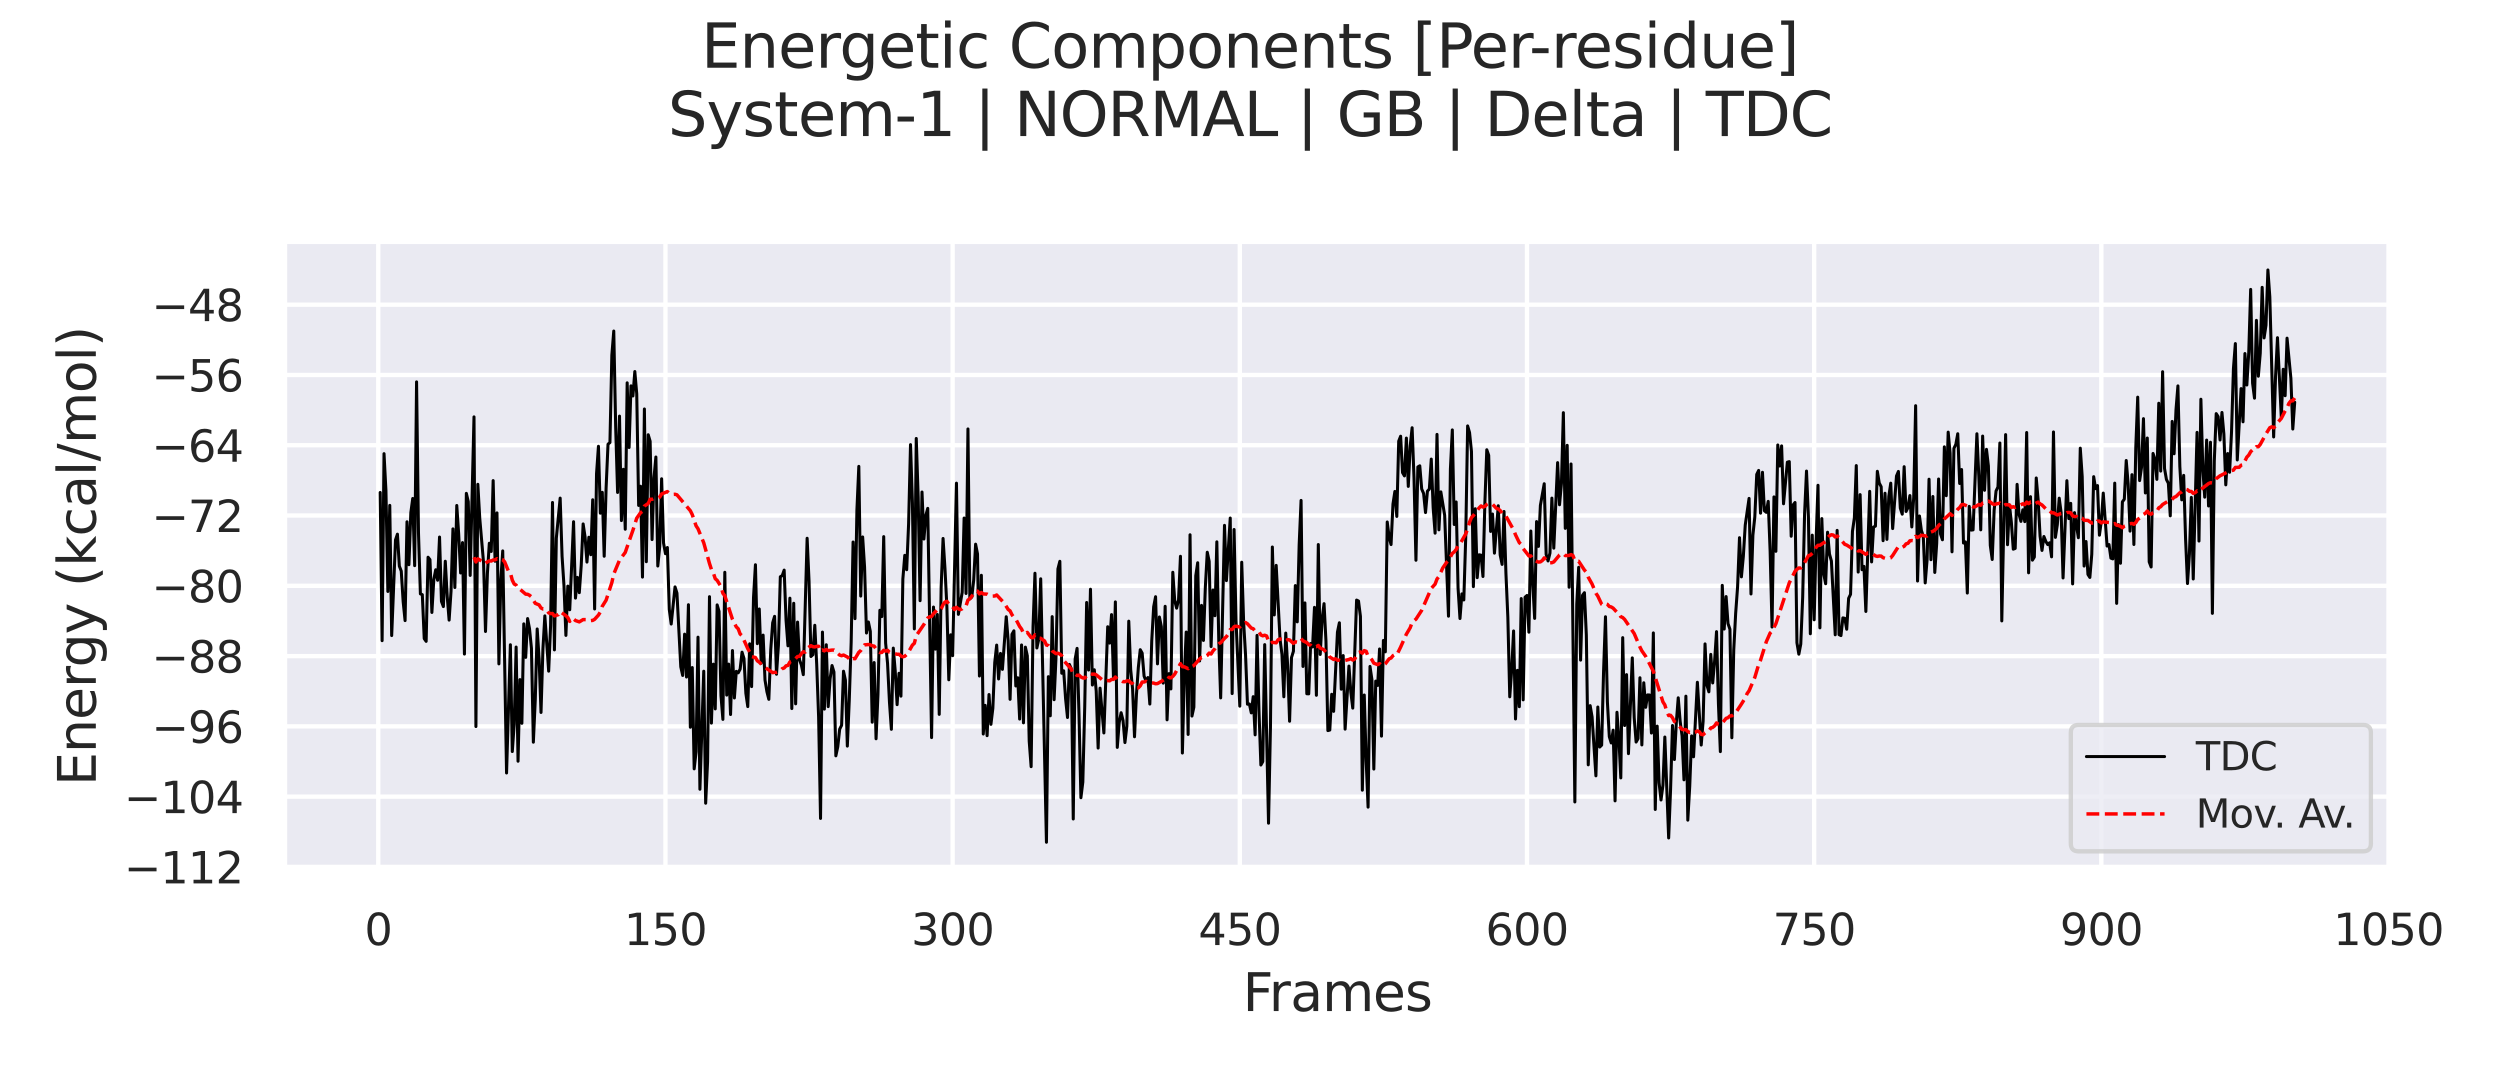 <?xml version="1.0" encoding="utf-8" standalone="no"?>
<!DOCTYPE svg PUBLIC "-//W3C//DTD SVG 1.1//EN"
  "http://www.w3.org/Graphics/SVG/1.1/DTD/svg11.dtd">
<svg xmlns:xlink="http://www.w3.org/1999/xlink" width="576pt" height="248.4pt" viewBox="0 0 576 248.4" xmlns="http://www.w3.org/2000/svg" version="1.1">
 <defs>
  <style type="text/css">*{stroke-linejoin: round; stroke-linecap: butt}</style>
 </defs>
 <g id="figure_1">
  <g id="patch_1">
   <path d="M 0 248.4 
L 576 248.4 
L 576 0 
L 0 0 
z
" style="fill: #ffffff"/>
  </g>
  <g id="axes_1">
   <g id="patch_2">
    <path d="M 65.541 200.648 
L 550.755 200.648 
L 550.755 55.609 
L 65.541 55.609 
z
" style="fill: #eaeaf2"/>
   </g>
   <g id="matplotlib.axis_1">
    <g id="xtick_1">
     <g id="line2d_1">
      <path d="M 87.155 200.648 
L 87.155 55.609 
" clip-path="url(#pb12177ee89)" style="fill: none; stroke: #ffffff; stroke-linecap: round"/>
     </g>
     <g id="text_1">
      <!-- 0 -->
      <g style="fill: #262626" transform="translate(83.974 217.747)scale(0.1 -0.1)">
       <defs>
        <path id="DejaVuSans-30" d="M 2034 4250 
Q 1547 4250 1301 3770 
Q 1056 3291 1056 2328 
Q 1056 1369 1301 889 
Q 1547 409 2034 409 
Q 2525 409 2770 889 
Q 3016 1369 3016 2328 
Q 3016 3291 2770 3770 
Q 2525 4250 2034 4250 
z
M 2034 4750 
Q 2819 4750 3233 4129 
Q 3647 3509 3647 2328 
Q 3647 1150 3233 529 
Q 2819 -91 2034 -91 
Q 1250 -91 836 529 
Q 422 1150 422 2328 
Q 422 3509 836 4129 
Q 1250 4750 2034 4750 
z
" transform="scale(0.016)"/>
       </defs>
       <use xlink:href="#DejaVuSans-30"/>
      </g>
     </g>
    </g>
    <g id="xtick_2">
     <g id="line2d_2">
      <path d="M 153.321 200.648 
L 153.321 55.609 
" clip-path="url(#pb12177ee89)" style="fill: none; stroke: #ffffff; stroke-linecap: round"/>
     </g>
     <g id="text_2">
      <!-- 150 -->
      <g style="fill: #262626" transform="translate(143.777 217.747)scale(0.1 -0.1)">
       <defs>
        <path id="DejaVuSans-31" d="M 794 531 
L 1825 531 
L 1825 4091 
L 703 3866 
L 703 4441 
L 1819 4666 
L 2450 4666 
L 2450 531 
L 3481 531 
L 3481 0 
L 794 0 
L 794 531 
z
" transform="scale(0.016)"/>
        <path id="DejaVuSans-35" d="M 691 4666 
L 3169 4666 
L 3169 4134 
L 1269 4134 
L 1269 2991 
Q 1406 3038 1543 3061 
Q 1681 3084 1819 3084 
Q 2600 3084 3056 2656 
Q 3513 2228 3513 1497 
Q 3513 744 3044 326 
Q 2575 -91 1722 -91 
Q 1428 -91 1123 -41 
Q 819 9 494 109 
L 494 744 
Q 775 591 1075 516 
Q 1375 441 1709 441 
Q 2250 441 2565 725 
Q 2881 1009 2881 1497 
Q 2881 1984 2565 2268 
Q 2250 2553 1709 2553 
Q 1456 2553 1204 2497 
Q 953 2441 691 2322 
L 691 4666 
z
" transform="scale(0.016)"/>
       </defs>
       <use xlink:href="#DejaVuSans-31"/>
       <use xlink:href="#DejaVuSans-35" x="63.623"/>
       <use xlink:href="#DejaVuSans-30" x="127.246"/>
      </g>
     </g>
    </g>
    <g id="xtick_3">
     <g id="line2d_3">
      <path d="M 219.486 200.648 
L 219.486 55.609 
" clip-path="url(#pb12177ee89)" style="fill: none; stroke: #ffffff; stroke-linecap: round"/>
     </g>
     <g id="text_3">
      <!-- 300 -->
      <g style="fill: #262626" transform="translate(209.942 217.747)scale(0.1 -0.1)">
       <defs>
        <path id="DejaVuSans-33" d="M 2597 2516 
Q 3050 2419 3304 2112 
Q 3559 1806 3559 1356 
Q 3559 666 3084 287 
Q 2609 -91 1734 -91 
Q 1441 -91 1130 -33 
Q 819 25 488 141 
L 488 750 
Q 750 597 1062 519 
Q 1375 441 1716 441 
Q 2309 441 2620 675 
Q 2931 909 2931 1356 
Q 2931 1769 2642 2001 
Q 2353 2234 1838 2234 
L 1294 2234 
L 1294 2753 
L 1863 2753 
Q 2328 2753 2575 2939 
Q 2822 3125 2822 3475 
Q 2822 3834 2567 4026 
Q 2313 4219 1838 4219 
Q 1578 4219 1281 4162 
Q 984 4106 628 3988 
L 628 4550 
Q 988 4650 1302 4700 
Q 1616 4750 1894 4750 
Q 2613 4750 3031 4423 
Q 3450 4097 3450 3541 
Q 3450 3153 3228 2886 
Q 3006 2619 2597 2516 
z
" transform="scale(0.016)"/>
       </defs>
       <use xlink:href="#DejaVuSans-33"/>
       <use xlink:href="#DejaVuSans-30" x="63.623"/>
       <use xlink:href="#DejaVuSans-30" x="127.246"/>
      </g>
     </g>
    </g>
    <g id="xtick_4">
     <g id="line2d_4">
      <path d="M 285.652 200.648 
L 285.652 55.609 
" clip-path="url(#pb12177ee89)" style="fill: none; stroke: #ffffff; stroke-linecap: round"/>
     </g>
     <g id="text_4">
      <!-- 450 -->
      <g style="fill: #262626" transform="translate(276.108 217.747)scale(0.1 -0.1)">
       <defs>
        <path id="DejaVuSans-34" d="M 2419 4116 
L 825 1625 
L 2419 1625 
L 2419 4116 
z
M 2253 4666 
L 3047 4666 
L 3047 1625 
L 3713 1625 
L 3713 1100 
L 3047 1100 
L 3047 0 
L 2419 0 
L 2419 1100 
L 313 1100 
L 313 1709 
L 2253 4666 
z
" transform="scale(0.016)"/>
       </defs>
       <use xlink:href="#DejaVuSans-34"/>
       <use xlink:href="#DejaVuSans-35" x="63.623"/>
       <use xlink:href="#DejaVuSans-30" x="127.246"/>
      </g>
     </g>
    </g>
    <g id="xtick_5">
     <g id="line2d_5">
      <path d="M 351.817 200.648 
L 351.817 55.609 
" clip-path="url(#pb12177ee89)" style="fill: none; stroke: #ffffff; stroke-linecap: round"/>
     </g>
     <g id="text_5">
      <!-- 600 -->
      <g style="fill: #262626" transform="translate(342.273 217.747)scale(0.1 -0.1)">
       <defs>
        <path id="DejaVuSans-36" d="M 2113 2584 
Q 1688 2584 1439 2293 
Q 1191 2003 1191 1497 
Q 1191 994 1439 701 
Q 1688 409 2113 409 
Q 2538 409 2786 701 
Q 3034 994 3034 1497 
Q 3034 2003 2786 2293 
Q 2538 2584 2113 2584 
z
M 3366 4563 
L 3366 3988 
Q 3128 4100 2886 4159 
Q 2644 4219 2406 4219 
Q 1781 4219 1451 3797 
Q 1122 3375 1075 2522 
Q 1259 2794 1537 2939 
Q 1816 3084 2150 3084 
Q 2853 3084 3261 2657 
Q 3669 2231 3669 1497 
Q 3669 778 3244 343 
Q 2819 -91 2113 -91 
Q 1303 -91 875 529 
Q 447 1150 447 2328 
Q 447 3434 972 4092 
Q 1497 4750 2381 4750 
Q 2619 4750 2861 4703 
Q 3103 4656 3366 4563 
z
" transform="scale(0.016)"/>
       </defs>
       <use xlink:href="#DejaVuSans-36"/>
       <use xlink:href="#DejaVuSans-30" x="63.623"/>
       <use xlink:href="#DejaVuSans-30" x="127.246"/>
      </g>
     </g>
    </g>
    <g id="xtick_6">
     <g id="line2d_6">
      <path d="M 417.983 200.648 
L 417.983 55.609 
" clip-path="url(#pb12177ee89)" style="fill: none; stroke: #ffffff; stroke-linecap: round"/>
     </g>
     <g id="text_6">
      <!-- 750 -->
      <g style="fill: #262626" transform="translate(408.439 217.747)scale(0.1 -0.1)">
       <defs>
        <path id="DejaVuSans-37" d="M 525 4666 
L 3525 4666 
L 3525 4397 
L 1831 0 
L 1172 0 
L 2766 4134 
L 525 4134 
L 525 4666 
z
" transform="scale(0.016)"/>
       </defs>
       <use xlink:href="#DejaVuSans-37"/>
       <use xlink:href="#DejaVuSans-35" x="63.623"/>
       <use xlink:href="#DejaVuSans-30" x="127.246"/>
      </g>
     </g>
    </g>
    <g id="xtick_7">
     <g id="line2d_7">
      <path d="M 484.148 200.648 
L 484.148 55.609 
" clip-path="url(#pb12177ee89)" style="fill: none; stroke: #ffffff; stroke-linecap: round"/>
     </g>
     <g id="text_7">
      <!-- 900 -->
      <g style="fill: #262626" transform="translate(474.605 217.747)scale(0.1 -0.1)">
       <defs>
        <path id="DejaVuSans-39" d="M 703 97 
L 703 672 
Q 941 559 1184 500 
Q 1428 441 1663 441 
Q 2288 441 2617 861 
Q 2947 1281 2994 2138 
Q 2813 1869 2534 1725 
Q 2256 1581 1919 1581 
Q 1219 1581 811 2004 
Q 403 2428 403 3163 
Q 403 3881 828 4315 
Q 1253 4750 1959 4750 
Q 2769 4750 3195 4129 
Q 3622 3509 3622 2328 
Q 3622 1225 3098 567 
Q 2575 -91 1691 -91 
Q 1453 -91 1209 -44 
Q 966 3 703 97 
z
M 1959 2075 
Q 2384 2075 2632 2365 
Q 2881 2656 2881 3163 
Q 2881 3666 2632 3958 
Q 2384 4250 1959 4250 
Q 1534 4250 1286 3958 
Q 1038 3666 1038 3163 
Q 1038 2656 1286 2365 
Q 1534 2075 1959 2075 
z
" transform="scale(0.016)"/>
       </defs>
       <use xlink:href="#DejaVuSans-39"/>
       <use xlink:href="#DejaVuSans-30" x="63.623"/>
       <use xlink:href="#DejaVuSans-30" x="127.246"/>
      </g>
     </g>
    </g>
    <g id="xtick_8">
     <g id="line2d_8">
      <path d="M 550.314 200.648 
L 550.314 55.609 
" clip-path="url(#pb12177ee89)" style="fill: none; stroke: #ffffff; stroke-linecap: round"/>
     </g>
     <g id="text_8">
      <!-- 1050 -->
      <g style="fill: #262626" transform="translate(537.589 217.747)scale(0.1 -0.1)">
       <use xlink:href="#DejaVuSans-31"/>
       <use xlink:href="#DejaVuSans-30" x="63.623"/>
       <use xlink:href="#DejaVuSans-35" x="127.246"/>
       <use xlink:href="#DejaVuSans-30" x="190.869"/>
      </g>
     </g>
    </g>
    <g id="text_9">
     <!-- Frames -->
     <g style="fill: #262626" transform="translate(286.327 232.944)scale(0.12 -0.12)">
      <defs>
       <path id="DejaVuSans-46" d="M 628 4666 
L 3309 4666 
L 3309 4134 
L 1259 4134 
L 1259 2759 
L 3109 2759 
L 3109 2228 
L 1259 2228 
L 1259 0 
L 628 0 
L 628 4666 
z
" transform="scale(0.016)"/>
       <path id="DejaVuSans-72" d="M 2631 2963 
Q 2534 3019 2420 3045 
Q 2306 3072 2169 3072 
Q 1681 3072 1420 2755 
Q 1159 2438 1159 1844 
L 1159 0 
L 581 0 
L 581 3500 
L 1159 3500 
L 1159 2956 
Q 1341 3275 1631 3429 
Q 1922 3584 2338 3584 
Q 2397 3584 2469 3576 
Q 2541 3569 2628 3553 
L 2631 2963 
z
" transform="scale(0.016)"/>
       <path id="DejaVuSans-61" d="M 2194 1759 
Q 1497 1759 1228 1600 
Q 959 1441 959 1056 
Q 959 750 1161 570 
Q 1363 391 1709 391 
Q 2188 391 2477 730 
Q 2766 1069 2766 1631 
L 2766 1759 
L 2194 1759 
z
M 3341 1997 
L 3341 0 
L 2766 0 
L 2766 531 
Q 2569 213 2275 61 
Q 1981 -91 1556 -91 
Q 1019 -91 701 211 
Q 384 513 384 1019 
Q 384 1609 779 1909 
Q 1175 2209 1959 2209 
L 2766 2209 
L 2766 2266 
Q 2766 2663 2505 2880 
Q 2244 3097 1772 3097 
Q 1472 3097 1187 3025 
Q 903 2953 641 2809 
L 641 3341 
Q 956 3463 1253 3523 
Q 1550 3584 1831 3584 
Q 2591 3584 2966 3190 
Q 3341 2797 3341 1997 
z
" transform="scale(0.016)"/>
       <path id="DejaVuSans-6d" d="M 3328 2828 
Q 3544 3216 3844 3400 
Q 4144 3584 4550 3584 
Q 5097 3584 5394 3201 
Q 5691 2819 5691 2113 
L 5691 0 
L 5113 0 
L 5113 2094 
Q 5113 2597 4934 2840 
Q 4756 3084 4391 3084 
Q 3944 3084 3684 2787 
Q 3425 2491 3425 1978 
L 3425 0 
L 2847 0 
L 2847 2094 
Q 2847 2600 2669 2842 
Q 2491 3084 2119 3084 
Q 1678 3084 1418 2786 
Q 1159 2488 1159 1978 
L 1159 0 
L 581 0 
L 581 3500 
L 1159 3500 
L 1159 2956 
Q 1356 3278 1631 3431 
Q 1906 3584 2284 3584 
Q 2666 3584 2933 3390 
Q 3200 3197 3328 2828 
z
" transform="scale(0.016)"/>
       <path id="DejaVuSans-65" d="M 3597 1894 
L 3597 1613 
L 953 1613 
Q 991 1019 1311 708 
Q 1631 397 2203 397 
Q 2534 397 2845 478 
Q 3156 559 3463 722 
L 3463 178 
Q 3153 47 2828 -22 
Q 2503 -91 2169 -91 
Q 1331 -91 842 396 
Q 353 884 353 1716 
Q 353 2575 817 3079 
Q 1281 3584 2069 3584 
Q 2775 3584 3186 3129 
Q 3597 2675 3597 1894 
z
M 3022 2063 
Q 3016 2534 2758 2815 
Q 2500 3097 2075 3097 
Q 1594 3097 1305 2825 
Q 1016 2553 972 2059 
L 3022 2063 
z
" transform="scale(0.016)"/>
       <path id="DejaVuSans-73" d="M 2834 3397 
L 2834 2853 
Q 2591 2978 2328 3040 
Q 2066 3103 1784 3103 
Q 1356 3103 1142 2972 
Q 928 2841 928 2578 
Q 928 2378 1081 2264 
Q 1234 2150 1697 2047 
L 1894 2003 
Q 2506 1872 2764 1633 
Q 3022 1394 3022 966 
Q 3022 478 2636 193 
Q 2250 -91 1575 -91 
Q 1294 -91 989 -36 
Q 684 19 347 128 
L 347 722 
Q 666 556 975 473 
Q 1284 391 1588 391 
Q 1994 391 2212 530 
Q 2431 669 2431 922 
Q 2431 1156 2273 1281 
Q 2116 1406 1581 1522 
L 1381 1569 
Q 847 1681 609 1914 
Q 372 2147 372 2553 
Q 372 3047 722 3315 
Q 1072 3584 1716 3584 
Q 2034 3584 2315 3537 
Q 2597 3491 2834 3397 
z
" transform="scale(0.016)"/>
      </defs>
      <use xlink:href="#DejaVuSans-46"/>
      <use xlink:href="#DejaVuSans-72" x="50.27"/>
      <use xlink:href="#DejaVuSans-61" x="91.383"/>
      <use xlink:href="#DejaVuSans-6d" x="152.662"/>
      <use xlink:href="#DejaVuSans-65" x="250.074"/>
      <use xlink:href="#DejaVuSans-73" x="311.598"/>
     </g>
    </g>
   </g>
   <g id="matplotlib.axis_2">
    <g id="ytick_1">
     <g id="line2d_9">
      <path d="M 65.541 199.742 
L 550.755 199.742 
" clip-path="url(#pb12177ee89)" style="fill: none; stroke: #ffffff; stroke-linecap: round"/>
     </g>
     <g id="text_10">
      <!-- −112 -->
      <g style="fill: #262626" transform="translate(28.574 203.541)scale(0.1 -0.1)">
       <defs>
        <path id="DejaVuSans-2212" d="M 678 2272 
L 4684 2272 
L 4684 1741 
L 678 1741 
L 678 2272 
z
" transform="scale(0.016)"/>
        <path id="DejaVuSans-32" d="M 1228 531 
L 3431 531 
L 3431 0 
L 469 0 
L 469 531 
Q 828 903 1448 1529 
Q 2069 2156 2228 2338 
Q 2531 2678 2651 2914 
Q 2772 3150 2772 3378 
Q 2772 3750 2511 3984 
Q 2250 4219 1831 4219 
Q 1534 4219 1204 4116 
Q 875 4013 500 3803 
L 500 4441 
Q 881 4594 1212 4672 
Q 1544 4750 1819 4750 
Q 2544 4750 2975 4387 
Q 3406 4025 3406 3419 
Q 3406 3131 3298 2873 
Q 3191 2616 2906 2266 
Q 2828 2175 2409 1742 
Q 1991 1309 1228 531 
z
" transform="scale(0.016)"/>
       </defs>
       <use xlink:href="#DejaVuSans-2212"/>
       <use xlink:href="#DejaVuSans-31" x="83.789"/>
       <use xlink:href="#DejaVuSans-31" x="147.412"/>
       <use xlink:href="#DejaVuSans-32" x="211.035"/>
      </g>
     </g>
    </g>
    <g id="ytick_2">
     <g id="line2d_10">
      <path d="M 65.541 183.549 
L 550.755 183.549 
" clip-path="url(#pb12177ee89)" style="fill: none; stroke: #ffffff; stroke-linecap: round"/>
     </g>
     <g id="text_11">
      <!-- −104 -->
      <g style="fill: #262626" transform="translate(28.574 187.348)scale(0.1 -0.1)">
       <use xlink:href="#DejaVuSans-2212"/>
       <use xlink:href="#DejaVuSans-31" x="83.789"/>
       <use xlink:href="#DejaVuSans-30" x="147.412"/>
       <use xlink:href="#DejaVuSans-34" x="211.035"/>
      </g>
     </g>
    </g>
    <g id="ytick_3">
     <g id="line2d_11">
      <path d="M 65.541 167.355 
L 550.755 167.355 
" clip-path="url(#pb12177ee89)" style="fill: none; stroke: #ffffff; stroke-linecap: round"/>
     </g>
     <g id="text_12">
      <!-- −96 -->
      <g style="fill: #262626" transform="translate(34.936 171.155)scale(0.1 -0.1)">
       <use xlink:href="#DejaVuSans-2212"/>
       <use xlink:href="#DejaVuSans-39" x="83.789"/>
       <use xlink:href="#DejaVuSans-36" x="147.412"/>
      </g>
     </g>
    </g>
    <g id="ytick_4">
     <g id="line2d_12">
      <path d="M 65.541 151.162 
L 550.755 151.162 
" clip-path="url(#pb12177ee89)" style="fill: none; stroke: #ffffff; stroke-linecap: round"/>
     </g>
     <g id="text_13">
      <!-- −88 -->
      <g style="fill: #262626" transform="translate(34.936 154.961)scale(0.1 -0.1)">
       <defs>
        <path id="DejaVuSans-38" d="M 2034 2216 
Q 1584 2216 1326 1975 
Q 1069 1734 1069 1313 
Q 1069 891 1326 650 
Q 1584 409 2034 409 
Q 2484 409 2743 651 
Q 3003 894 3003 1313 
Q 3003 1734 2745 1975 
Q 2488 2216 2034 2216 
z
M 1403 2484 
Q 997 2584 770 2862 
Q 544 3141 544 3541 
Q 544 4100 942 4425 
Q 1341 4750 2034 4750 
Q 2731 4750 3128 4425 
Q 3525 4100 3525 3541 
Q 3525 3141 3298 2862 
Q 3072 2584 2669 2484 
Q 3125 2378 3379 2068 
Q 3634 1759 3634 1313 
Q 3634 634 3220 271 
Q 2806 -91 2034 -91 
Q 1263 -91 848 271 
Q 434 634 434 1313 
Q 434 1759 690 2068 
Q 947 2378 1403 2484 
z
M 1172 3481 
Q 1172 3119 1398 2916 
Q 1625 2713 2034 2713 
Q 2441 2713 2670 2916 
Q 2900 3119 2900 3481 
Q 2900 3844 2670 4047 
Q 2441 4250 2034 4250 
Q 1625 4250 1398 4047 
Q 1172 3844 1172 3481 
z
" transform="scale(0.016)"/>
       </defs>
       <use xlink:href="#DejaVuSans-2212"/>
       <use xlink:href="#DejaVuSans-38" x="83.789"/>
       <use xlink:href="#DejaVuSans-38" x="147.412"/>
      </g>
     </g>
    </g>
    <g id="ytick_5">
     <g id="line2d_13">
      <path d="M 65.541 134.969 
L 550.755 134.969 
" clip-path="url(#pb12177ee89)" style="fill: none; stroke: #ffffff; stroke-linecap: round"/>
     </g>
     <g id="text_14">
      <!-- −80 -->
      <g style="fill: #262626" transform="translate(34.936 138.768)scale(0.1 -0.1)">
       <use xlink:href="#DejaVuSans-2212"/>
       <use xlink:href="#DejaVuSans-38" x="83.789"/>
       <use xlink:href="#DejaVuSans-30" x="147.412"/>
      </g>
     </g>
    </g>
    <g id="ytick_6">
     <g id="line2d_14">
      <path d="M 65.541 118.776 
L 550.755 118.776 
" clip-path="url(#pb12177ee89)" style="fill: none; stroke: #ffffff; stroke-linecap: round"/>
     </g>
     <g id="text_15">
      <!-- −72 -->
      <g style="fill: #262626" transform="translate(34.936 122.575)scale(0.1 -0.1)">
       <use xlink:href="#DejaVuSans-2212"/>
       <use xlink:href="#DejaVuSans-37" x="83.789"/>
       <use xlink:href="#DejaVuSans-32" x="147.412"/>
      </g>
     </g>
    </g>
    <g id="ytick_7">
     <g id="line2d_15">
      <path d="M 65.541 102.583 
L 550.755 102.583 
" clip-path="url(#pb12177ee89)" style="fill: none; stroke: #ffffff; stroke-linecap: round"/>
     </g>
     <g id="text_16">
      <!-- −64 -->
      <g style="fill: #262626" transform="translate(34.936 106.382)scale(0.1 -0.1)">
       <use xlink:href="#DejaVuSans-2212"/>
       <use xlink:href="#DejaVuSans-36" x="83.789"/>
       <use xlink:href="#DejaVuSans-34" x="147.412"/>
      </g>
     </g>
    </g>
    <g id="ytick_8">
     <g id="line2d_16">
      <path d="M 65.541 86.39 
L 550.755 86.39 
" clip-path="url(#pb12177ee89)" style="fill: none; stroke: #ffffff; stroke-linecap: round"/>
     </g>
     <g id="text_17">
      <!-- −56 -->
      <g style="fill: #262626" transform="translate(34.936 90.189)scale(0.1 -0.1)">
       <use xlink:href="#DejaVuSans-2212"/>
       <use xlink:href="#DejaVuSans-35" x="83.789"/>
       <use xlink:href="#DejaVuSans-36" x="147.412"/>
      </g>
     </g>
    </g>
    <g id="ytick_9">
     <g id="line2d_17">
      <path d="M 65.541 70.196 
L 550.755 70.196 
" clip-path="url(#pb12177ee89)" style="fill: none; stroke: #ffffff; stroke-linecap: round"/>
     </g>
     <g id="text_18">
      <!-- −48 -->
      <g style="fill: #262626" transform="translate(34.936 73.996)scale(0.1 -0.1)">
       <use xlink:href="#DejaVuSans-2212"/>
       <use xlink:href="#DejaVuSans-34" x="83.789"/>
       <use xlink:href="#DejaVuSans-38" x="147.412"/>
      </g>
     </g>
    </g>
    <g id="text_19">
     <!-- Energy (kcal/mol) -->
     <g style="fill: #262626" transform="translate(22.078 181.046)rotate(-90)scale(0.12 -0.12)">
      <defs>
       <path id="DejaVuSans-45" d="M 628 4666 
L 3578 4666 
L 3578 4134 
L 1259 4134 
L 1259 2753 
L 3481 2753 
L 3481 2222 
L 1259 2222 
L 1259 531 
L 3634 531 
L 3634 0 
L 628 0 
L 628 4666 
z
" transform="scale(0.016)"/>
       <path id="DejaVuSans-6e" d="M 3513 2113 
L 3513 0 
L 2938 0 
L 2938 2094 
Q 2938 2591 2744 2837 
Q 2550 3084 2163 3084 
Q 1697 3084 1428 2787 
Q 1159 2491 1159 1978 
L 1159 0 
L 581 0 
L 581 3500 
L 1159 3500 
L 1159 2956 
Q 1366 3272 1645 3428 
Q 1925 3584 2291 3584 
Q 2894 3584 3203 3211 
Q 3513 2838 3513 2113 
z
" transform="scale(0.016)"/>
       <path id="DejaVuSans-67" d="M 2906 1791 
Q 2906 2416 2648 2759 
Q 2391 3103 1925 3103 
Q 1463 3103 1205 2759 
Q 947 2416 947 1791 
Q 947 1169 1205 825 
Q 1463 481 1925 481 
Q 2391 481 2648 825 
Q 2906 1169 2906 1791 
z
M 3481 434 
Q 3481 -459 3084 -895 
Q 2688 -1331 1869 -1331 
Q 1566 -1331 1297 -1286 
Q 1028 -1241 775 -1147 
L 775 -588 
Q 1028 -725 1275 -790 
Q 1522 -856 1778 -856 
Q 2344 -856 2625 -561 
Q 2906 -266 2906 331 
L 2906 616 
Q 2728 306 2450 153 
Q 2172 0 1784 0 
Q 1141 0 747 490 
Q 353 981 353 1791 
Q 353 2603 747 3093 
Q 1141 3584 1784 3584 
Q 2172 3584 2450 3431 
Q 2728 3278 2906 2969 
L 2906 3500 
L 3481 3500 
L 3481 434 
z
" transform="scale(0.016)"/>
       <path id="DejaVuSans-79" d="M 2059 -325 
Q 1816 -950 1584 -1140 
Q 1353 -1331 966 -1331 
L 506 -1331 
L 506 -850 
L 844 -850 
Q 1081 -850 1212 -737 
Q 1344 -625 1503 -206 
L 1606 56 
L 191 3500 
L 800 3500 
L 1894 763 
L 2988 3500 
L 3597 3500 
L 2059 -325 
z
" transform="scale(0.016)"/>
       <path id="DejaVuSans-20" transform="scale(0.016)"/>
       <path id="DejaVuSans-28" d="M 1984 4856 
Q 1566 4138 1362 3434 
Q 1159 2731 1159 2009 
Q 1159 1288 1364 580 
Q 1569 -128 1984 -844 
L 1484 -844 
Q 1016 -109 783 600 
Q 550 1309 550 2009 
Q 550 2706 781 3412 
Q 1013 4119 1484 4856 
L 1984 4856 
z
" transform="scale(0.016)"/>
       <path id="DejaVuSans-6b" d="M 581 4863 
L 1159 4863 
L 1159 1991 
L 2875 3500 
L 3609 3500 
L 1753 1863 
L 3688 0 
L 2938 0 
L 1159 1709 
L 1159 0 
L 581 0 
L 581 4863 
z
" transform="scale(0.016)"/>
       <path id="DejaVuSans-63" d="M 3122 3366 
L 3122 2828 
Q 2878 2963 2633 3030 
Q 2388 3097 2138 3097 
Q 1578 3097 1268 2742 
Q 959 2388 959 1747 
Q 959 1106 1268 751 
Q 1578 397 2138 397 
Q 2388 397 2633 464 
Q 2878 531 3122 666 
L 3122 134 
Q 2881 22 2623 -34 
Q 2366 -91 2075 -91 
Q 1284 -91 818 406 
Q 353 903 353 1747 
Q 353 2603 823 3093 
Q 1294 3584 2113 3584 
Q 2378 3584 2631 3529 
Q 2884 3475 3122 3366 
z
" transform="scale(0.016)"/>
       <path id="DejaVuSans-6c" d="M 603 4863 
L 1178 4863 
L 1178 0 
L 603 0 
L 603 4863 
z
" transform="scale(0.016)"/>
       <path id="DejaVuSans-2f" d="M 1625 4666 
L 2156 4666 
L 531 -594 
L 0 -594 
L 1625 4666 
z
" transform="scale(0.016)"/>
       <path id="DejaVuSans-6f" d="M 1959 3097 
Q 1497 3097 1228 2736 
Q 959 2375 959 1747 
Q 959 1119 1226 758 
Q 1494 397 1959 397 
Q 2419 397 2687 759 
Q 2956 1122 2956 1747 
Q 2956 2369 2687 2733 
Q 2419 3097 1959 3097 
z
M 1959 3584 
Q 2709 3584 3137 3096 
Q 3566 2609 3566 1747 
Q 3566 888 3137 398 
Q 2709 -91 1959 -91 
Q 1206 -91 779 398 
Q 353 888 353 1747 
Q 353 2609 779 3096 
Q 1206 3584 1959 3584 
z
" transform="scale(0.016)"/>
       <path id="DejaVuSans-29" d="M 513 4856 
L 1013 4856 
Q 1481 4119 1714 3412 
Q 1947 2706 1947 2009 
Q 1947 1309 1714 600 
Q 1481 -109 1013 -844 
L 513 -844 
Q 928 -128 1133 580 
Q 1338 1288 1338 2009 
Q 1338 2731 1133 3434 
Q 928 4138 513 4856 
z
" transform="scale(0.016)"/>
      </defs>
      <use xlink:href="#DejaVuSans-45"/>
      <use xlink:href="#DejaVuSans-6e" x="63.184"/>
      <use xlink:href="#DejaVuSans-65" x="126.562"/>
      <use xlink:href="#DejaVuSans-72" x="188.086"/>
      <use xlink:href="#DejaVuSans-67" x="227.449"/>
      <use xlink:href="#DejaVuSans-79" x="290.926"/>
      <use xlink:href="#DejaVuSans-20" x="350.105"/>
      <use xlink:href="#DejaVuSans-28" x="381.893"/>
      <use xlink:href="#DejaVuSans-6b" x="420.906"/>
      <use xlink:href="#DejaVuSans-63" x="478.816"/>
      <use xlink:href="#DejaVuSans-61" x="533.797"/>
      <use xlink:href="#DejaVuSans-6c" x="595.076"/>
      <use xlink:href="#DejaVuSans-2f" x="622.859"/>
      <use xlink:href="#DejaVuSans-6d" x="656.551"/>
      <use xlink:href="#DejaVuSans-6f" x="753.963"/>
      <use xlink:href="#DejaVuSans-6c" x="815.145"/>
      <use xlink:href="#DejaVuSans-29" x="842.928"/>
     </g>
    </g>
   </g>
   <g id="line2d_18">
    <path d="M 87.596 113.468 
L 88.037 147.61 
L 88.478 104.524 
L 88.919 113.026 
L 89.361 136.272 
L 89.802 116.442 
L 90.243 146.43 
L 91.125 124.395 
L 91.566 123.071 
L 92.007 130.426 
L 92.448 131.579 
L 92.889 138.642 
L 93.33 142.987 
L 93.772 120.221 
L 94.213 130.104 
L 94.654 118.129 
L 95.095 114.85 
L 95.536 130.326 
L 95.977 87.983 
L 96.418 122.777 
L 96.859 136.831 
L 97.3 137.008 
L 97.742 147.134 
L 98.183 147.765 
L 98.624 128.383 
L 99.065 128.935 
L 99.506 141.107 
L 99.947 133.523 
L 100.388 131.275 
L 100.829 133.69 
L 101.27 123.735 
L 101.711 138.557 
L 102.153 139.757 
L 102.594 129.314 
L 103.035 137.359 
L 103.476 142.872 
L 103.917 136.228 
L 104.358 121.853 
L 104.799 135.358 
L 105.24 116.464 
L 105.681 123.053 
L 106.122 132.014 
L 106.564 125.014 
L 107.005 150.697 
L 107.446 113.669 
L 107.887 115.56 
L 108.328 132.574 
L 109.21 96.049 
L 109.651 167.394 
L 110.092 111.586 
L 110.534 119.404 
L 111.416 129.729 
L 111.857 145.492 
L 112.298 132.08 
L 112.739 125.162 
L 113.18 127.058 
L 113.621 110.732 
L 114.062 129.309 
L 114.503 118.174 
L 114.945 152.957 
L 115.386 133.652 
L 115.827 126.931 
L 116.709 178.095 
L 117.591 148.55 
L 118.032 173.154 
L 118.473 166.811 
L 118.914 149.083 
L 119.356 175.383 
L 119.797 156.582 
L 120.238 166.644 
L 120.679 143.737 
L 121.12 151.46 
L 121.561 142.519 
L 122.002 144.875 
L 122.443 149.363 
L 122.884 171.001 
L 123.326 161.23 
L 123.767 144.915 
L 124.208 151.772 
L 124.649 164.148 
L 125.09 149.494 
L 125.531 141.898 
L 126.413 154.634 
L 126.854 144.188 
L 127.295 115.771 
L 127.737 149.733 
L 128.178 123.99 
L 129.06 114.767 
L 129.501 128.174 
L 129.942 134.977 
L 130.383 146.396 
L 130.824 135.037 
L 131.265 140.487 
L 132.148 120.205 
L 132.589 137.802 
L 133.03 133.032 
L 133.471 136.547 
L 133.912 130.281 
L 134.353 120.714 
L 134.794 123.686 
L 135.235 129.503 
L 135.676 123.783 
L 136.118 127.803 
L 136.559 115.148 
L 137 140.308 
L 137.441 109.164 
L 137.882 102.828 
L 138.323 118.241 
L 138.764 113.433 
L 139.205 128.161 
L 139.646 112.424 
L 140.087 102.345 
L 140.529 101.959 
L 140.97 81.839 
L 141.411 76.273 
L 141.852 98.413 
L 142.293 113.464 
L 142.734 95.871 
L 143.175 119.94 
L 143.616 108.128 
L 144.057 121.932 
L 144.498 88.205 
L 144.94 103.106 
L 145.381 88.898 
L 145.822 91.234 
L 146.263 85.602 
L 146.704 90.738 
L 147.145 116.451 
L 147.586 112.03 
L 148.027 132.964 
L 148.468 94.229 
L 148.91 129.418 
L 149.351 100.165 
L 149.792 101.677 
L 150.233 124.314 
L 150.674 110.091 
L 151.115 105.297 
L 151.556 130.408 
L 151.997 125.918 
L 152.438 110.314 
L 152.879 125.098 
L 153.321 127.579 
L 153.762 126.147 
L 154.203 140.406 
L 154.644 143.777 
L 155.526 135.222 
L 155.967 136.651 
L 156.849 153.633 
L 157.291 155.626 
L 157.732 146.11 
L 158.173 155.99 
L 158.614 139.328 
L 159.055 167.556 
L 159.496 153.802 
L 159.937 177.143 
L 160.378 173.216 
L 160.819 146.805 
L 161.26 181.843 
L 162.143 154.646 
L 162.584 185.059 
L 163.025 175.528 
L 163.466 137.471 
L 163.907 166.601 
L 164.348 153.029 
L 164.789 163.328 
L 165.23 139.368 
L 165.671 140.877 
L 166.113 160.301 
L 166.554 165.743 
L 166.995 131.858 
L 167.436 160.157 
L 167.877 153.013 
L 168.318 164.624 
L 168.759 149.886 
L 169.2 160.813 
L 169.641 154.679 
L 170.083 155.02 
L 170.524 154.17 
L 170.965 150.261 
L 171.406 151.696 
L 171.847 159.731 
L 172.288 162.801 
L 172.729 148.336 
L 173.17 158.191 
L 173.611 137.654 
L 174.052 130.116 
L 174.494 148.3 
L 174.935 140.311 
L 175.376 152.805 
L 175.817 146.334 
L 176.258 156.693 
L 176.699 159.379 
L 177.14 161.126 
L 177.581 149.679 
L 178.022 143.494 
L 178.463 142.006 
L 178.905 155.346 
L 179.346 148.692 
L 179.787 132.884 
L 180.228 132.617 
L 180.669 131.353 
L 181.11 142.949 
L 181.551 148.799 
L 181.992 137.822 
L 182.433 163.248 
L 182.875 138.998 
L 183.316 162.162 
L 183.757 143.329 
L 184.198 152.003 
L 184.639 153.226 
L 185.08 155.44 
L 185.962 124.016 
L 186.403 133.941 
L 186.844 151.263 
L 187.286 150.847 
L 187.727 144.065 
L 188.168 153.094 
L 188.609 165.234 
L 189.05 188.565 
L 189.491 145.633 
L 189.932 163.379 
L 190.373 148.554 
L 190.814 162.804 
L 191.255 156.396 
L 191.697 153.338 
L 192.138 154.822 
L 192.579 174.143 
L 193.02 172.065 
L 193.461 167.997 
L 193.902 167.11 
L 194.343 154.645 
L 194.784 156.736 
L 195.225 171.9 
L 195.667 161.388 
L 196.108 148.002 
L 196.549 124.884 
L 196.99 142.539 
L 197.431 117.534 
L 197.872 107.454 
L 198.313 137.336 
L 198.754 123.715 
L 199.195 130.646 
L 199.636 145.845 
L 200.078 143.305 
L 200.519 145.458 
L 200.96 166.389 
L 201.401 152.654 
L 201.842 170.211 
L 202.283 159.989 
L 202.724 140.609 
L 203.165 142.06 
L 203.606 123.64 
L 204.047 148.17 
L 204.489 152.81 
L 204.93 161.743 
L 205.371 168.033 
L 205.812 149.325 
L 206.253 154.53 
L 206.694 162.355 
L 207.135 155.126 
L 207.576 160.391 
L 208.017 133.42 
L 208.459 127.949 
L 208.9 131.263 
L 209.341 120.699 
L 209.782 102.441 
L 210.223 115.919 
L 210.664 144.897 
L 211.105 101.022 
L 211.546 114.594 
L 211.987 138.395 
L 212.428 113.363 
L 212.87 124.188 
L 213.311 118.743 
L 213.752 117.128 
L 214.634 169.94 
L 215.075 139.867 
L 215.516 149.559 
L 215.957 141.571 
L 216.398 164.588 
L 216.839 135.332 
L 217.281 124.062 
L 217.722 131.005 
L 218.163 139.802 
L 218.604 156.626 
L 219.045 146.257 
L 219.486 151.061 
L 220.368 111.325 
L 220.809 141.548 
L 221.692 136.472 
L 222.133 119.361 
L 222.574 136.736 
L 223.015 98.829 
L 223.456 137.954 
L 223.897 137.568 
L 224.338 133.679 
L 224.779 125.381 
L 225.22 127.64 
L 225.662 155.753 
L 226.103 132.546 
L 226.544 169.115 
L 226.985 162.516 
L 227.426 169.498 
L 227.867 160.02 
L 228.308 166.886 
L 228.749 163.199 
L 229.19 152.639 
L 229.632 148.629 
L 230.073 156.433 
L 230.514 150.553 
L 230.955 154.223 
L 231.837 142.098 
L 232.278 147.568 
L 232.719 161.127 
L 233.16 146.135 
L 233.601 145.343 
L 234.043 158.045 
L 234.484 156.154 
L 234.925 165.674 
L 235.366 148.599 
L 235.807 166.542 
L 236.248 149.1 
L 236.689 151.09 
L 237.13 170.769 
L 237.571 176.639 
L 238.012 144.372 
L 238.454 132.078 
L 238.895 149.289 
L 239.336 147.252 
L 239.777 133.356 
L 241.1 194.055 
L 241.541 155.907 
L 241.982 164.919 
L 242.424 142.076 
L 242.865 161.21 
L 243.306 151.362 
L 243.747 131.084 
L 244.188 129.329 
L 244.629 155.119 
L 245.07 154.55 
L 245.511 160.976 
L 245.952 165.311 
L 246.393 153.087 
L 246.835 154.118 
L 247.276 188.69 
L 247.717 151.841 
L 248.158 149.387 
L 248.599 164.59 
L 249.04 183.798 
L 249.481 180.197 
L 249.922 162.799 
L 250.363 138.812 
L 250.804 154.381 
L 251.246 135.762 
L 251.687 157.829 
L 252.128 154.317 
L 252.569 159.242 
L 253.01 172.353 
L 253.451 158.55 
L 254.333 168.871 
L 255.216 144.399 
L 255.657 148.168 
L 256.098 141.603 
L 256.539 155.944 
L 256.98 138.679 
L 257.421 172.199 
L 257.862 166.502 
L 258.303 164.211 
L 258.744 165.969 
L 259.185 171.085 
L 259.627 167.313 
L 260.068 143.12 
L 260.509 154.278 
L 260.95 158.74 
L 261.391 169.752 
L 261.832 160.119 
L 262.273 153.786 
L 262.714 149.691 
L 263.155 150.482 
L 263.596 155.768 
L 264.038 156.913 
L 264.479 156.106 
L 264.92 162.214 
L 265.361 147.661 
L 265.802 139.813 
L 266.243 137.483 
L 266.684 152.954 
L 267.125 142.153 
L 267.566 144.352 
L 268.008 157.393 
L 268.449 139.697 
L 268.89 165.845 
L 269.331 155.204 
L 269.772 158.729 
L 270.213 131.852 
L 270.654 138.374 
L 271.095 140.119 
L 271.536 138.194 
L 271.977 128.172 
L 272.419 173.494 
L 272.86 155.926 
L 273.301 145.63 
L 273.742 169.212 
L 274.183 123.214 
L 274.624 164.983 
L 275.065 162.933 
L 275.506 132.652 
L 275.947 129.655 
L 276.388 152.285 
L 276.83 139.482 
L 277.271 147.555 
L 277.712 135.222 
L 278.153 127.24 
L 278.594 129.337 
L 279.035 148.967 
L 279.476 135.939 
L 279.917 141.862 
L 280.358 124.84 
L 280.8 147.422 
L 281.241 160.791 
L 282.123 121.045 
L 282.564 133.771 
L 283.446 119.362 
L 283.887 159.796 
L 284.328 121.999 
L 284.769 142.862 
L 285.652 162.699 
L 286.093 129.539 
L 286.534 143.375 
L 286.975 150.889 
L 287.416 162.249 
L 287.857 162.201 
L 288.298 164.246 
L 288.739 160.511 
L 289.18 169.306 
L 289.622 146.392 
L 290.063 163.57 
L 290.504 176.258 
L 290.945 175.466 
L 291.386 148.52 
L 292.268 189.664 
L 292.709 167.654 
L 293.15 126.031 
L 293.592 141.678 
L 294.033 130.264 
L 294.915 147.225 
L 295.356 150.712 
L 295.797 160.537 
L 296.238 145.867 
L 296.679 153.441 
L 297.12 166.173 
L 297.561 151.511 
L 298.003 150.059 
L 298.444 134.919 
L 298.885 143.278 
L 299.326 125.556 
L 299.767 115.297 
L 300.208 153.55 
L 300.649 138.914 
L 301.09 159.837 
L 301.531 159.864 
L 301.973 148.27 
L 302.414 149.058 
L 302.855 139.933 
L 303.296 160.192 
L 303.737 125.461 
L 304.178 150.788 
L 304.619 142.539 
L 305.06 139.084 
L 305.501 147.703 
L 305.942 168.327 
L 306.384 168.204 
L 306.825 159.962 
L 307.266 163.894 
L 308.148 145.648 
L 308.589 143.487 
L 309.03 158.791 
L 309.471 151.04 
L 309.912 167.993 
L 310.795 153.464 
L 311.236 159.532 
L 311.677 163.149 
L 312.559 138.257 
L 313 138.482 
L 313.441 142.008 
L 313.882 182.058 
L 314.323 160.13 
L 314.765 175.277 
L 315.206 185.963 
L 315.647 153.545 
L 316.088 156.569 
L 316.529 177.188 
L 316.97 156.931 
L 317.411 157.93 
L 317.852 149.524 
L 318.293 169.606 
L 318.734 147.558 
L 319.176 150.174 
L 319.617 120.265 
L 320.058 123.774 
L 320.499 125.463 
L 320.94 116.143 
L 321.381 113.231 
L 321.822 118.985 
L 322.263 101.643 
L 322.704 100.505 
L 323.145 108.892 
L 323.587 109.646 
L 324.028 100.935 
L 324.469 112.066 
L 324.91 102.716 
L 325.351 98.553 
L 325.792 110.237 
L 326.233 129.082 
L 326.674 107.585 
L 327.115 107.322 
L 327.557 112.658 
L 327.998 113.698 
L 328.439 118.089 
L 328.88 113.16 
L 329.321 112.674 
L 329.762 105.775 
L 330.203 117.011 
L 330.644 122.84 
L 331.085 100.085 
L 331.526 122.079 
L 331.968 113.327 
L 332.85 118.705 
L 333.732 141.97 
L 334.173 108.072 
L 334.614 99.054 
L 335.055 120.842 
L 335.496 115.653 
L 335.937 135.473 
L 336.379 142.504 
L 336.82 136.83 
L 337.261 138.227 
L 337.702 123.83 
L 338.143 98.131 
L 338.584 99.664 
L 339.025 104.007 
L 339.466 135.159 
L 339.907 117.212 
L 340.349 133.092 
L 340.79 127.824 
L 341.231 127.906 
L 341.672 132.82 
L 342.113 115.92 
L 342.554 103.627 
L 342.995 104.908 
L 343.436 122.436 
L 343.877 118.433 
L 344.318 127.446 
L 345.201 116.527 
L 345.642 127.863 
L 346.083 130.037 
L 346.524 117.848 
L 346.965 132.076 
L 347.406 142.19 
L 347.847 160.545 
L 348.288 154.324 
L 348.729 145.375 
L 349.171 165.65 
L 349.612 154.449 
L 350.053 162.817 
L 350.494 137.911 
L 350.935 161.242 
L 351.376 137.587 
L 351.817 137.192 
L 352.258 145.652 
L 352.699 122.351 
L 353.141 134.258 
L 353.582 142.478 
L 354.023 120.169 
L 354.464 125.891 
L 354.905 116.444 
L 355.787 111.453 
L 356.228 127.715 
L 356.669 129.242 
L 357.11 127.427 
L 357.552 114.769 
L 357.993 126.293 
L 358.875 106.591 
L 359.316 116.298 
L 359.757 111.357 
L 360.198 95.079 
L 360.639 121.731 
L 361.08 102.599 
L 361.521 135.293 
L 361.963 106.902 
L 362.845 184.768 
L 363.286 139.212 
L 363.727 130.711 
L 364.168 152.093 
L 364.609 137.148 
L 365.05 136.555 
L 365.491 146.335 
L 365.933 176.211 
L 366.374 162.58 
L 366.815 165.188 
L 367.697 178.749 
L 368.138 162.9 
L 368.579 172.12 
L 369.02 171.677 
L 369.461 154.741 
L 369.902 142.102 
L 370.344 161.726 
L 370.785 169.731 
L 371.226 171.179 
L 371.667 168.237 
L 372.108 184.518 
L 372.549 164.108 
L 372.99 170.204 
L 373.431 179.228 
L 373.872 146.915 
L 374.314 167.163 
L 374.755 155.434 
L 375.196 173.636 
L 376.078 151.577 
L 376.519 165.349 
L 376.96 170.972 
L 377.401 170.185 
L 377.842 156.156 
L 378.283 171.631 
L 378.725 157.313 
L 379.166 162.962 
L 379.607 160.109 
L 380.048 160.126 
L 380.489 168.896 
L 380.93 145.823 
L 381.371 186.499 
L 381.812 167.299 
L 382.253 180.352 
L 382.694 184.319 
L 383.136 180.948 
L 383.577 169.815 
L 384.459 193.064 
L 384.9 181.832 
L 385.341 167.152 
L 385.782 174.997 
L 386.223 166.483 
L 386.664 160.775 
L 387.106 166.17 
L 387.547 169.54 
L 387.988 179.67 
L 388.429 160.403 
L 388.87 188.96 
L 389.311 181.184 
L 389.752 169.546 
L 390.193 174.362 
L 391.075 157.197 
L 391.958 171.657 
L 392.399 166.159 
L 392.84 148.358 
L 393.281 157.871 
L 393.722 159.398 
L 394.163 150.772 
L 394.604 157.351 
L 395.045 152.33 
L 395.486 145.534 
L 395.928 162.176 
L 396.369 173.17 
L 396.81 134.866 
L 397.251 144.936 
L 397.692 137.452 
L 398.133 143.675 
L 398.574 144.976 
L 399.015 169.98 
L 399.456 149.743 
L 399.898 141.286 
L 400.339 135.214 
L 400.78 123.883 
L 401.221 132.908 
L 401.662 128.223 
L 402.103 120.984 
L 402.985 114.832 
L 403.426 136.85 
L 403.867 123.284 
L 404.309 119.089 
L 404.75 109.306 
L 405.191 108.39 
L 405.632 118.235 
L 406.073 108.815 
L 406.514 117.67 
L 406.955 118.041 
L 407.396 115.518 
L 407.837 126.976 
L 408.278 144.464 
L 408.72 114.49 
L 409.161 127.021 
L 409.602 102.518 
L 410.043 107.367 
L 410.484 102.732 
L 410.925 116.072 
L 411.807 106.489 
L 412.248 106.355 
L 412.69 123.548 
L 413.131 116.334 
L 413.572 115.776 
L 414.013 148.09 
L 414.454 150.724 
L 414.895 148.402 
L 415.336 137.644 
L 415.777 118.348 
L 416.218 108.534 
L 416.659 119.071 
L 417.101 146.015 
L 417.542 123.302 
L 417.983 142.8 
L 418.424 124.764 
L 418.865 111.811 
L 419.306 144.653 
L 419.747 119.485 
L 420.188 132.225 
L 420.629 134.491 
L 421.07 122.626 
L 421.512 127.652 
L 421.953 129.262 
L 422.835 146.257 
L 423.276 122.202 
L 423.717 146.22 
L 424.158 146.439 
L 424.599 142.36 
L 425.04 142.462 
L 425.482 144.977 
L 425.923 137.849 
L 426.364 136.937 
L 426.805 122.426 
L 427.246 119.332 
L 427.687 107.273 
L 428.128 131.805 
L 428.569 113.965 
L 429.01 131.264 
L 429.451 130.497 
L 429.893 140.876 
L 430.775 113.209 
L 431.216 129.465 
L 431.657 121.435 
L 432.098 121.224 
L 432.539 108.592 
L 432.98 111.288 
L 433.421 112.146 
L 433.862 124.572 
L 434.304 113.644 
L 434.745 124.27 
L 435.186 114.357 
L 435.627 111.325 
L 436.068 121.777 
L 436.95 109.677 
L 437.391 108.62 
L 437.832 117.074 
L 438.274 118.463 
L 438.715 107.53 
L 439.156 117.839 
L 439.597 116.958 
L 440.038 114.182 
L 440.479 121.407 
L 440.92 114.591 
L 441.361 93.473 
L 441.802 133.865 
L 442.243 118.881 
L 442.685 122.203 
L 443.126 123.558 
L 443.567 134.3 
L 444.008 128.87 
L 444.449 110.411 
L 444.89 128.953 
L 445.331 114.397 
L 445.772 131.892 
L 446.213 125.222 
L 446.655 110.361 
L 447.096 123.043 
L 447.537 124.365 
L 447.978 102.956 
L 448.419 114.206 
L 448.86 99.564 
L 449.301 104.397 
L 449.742 127.137 
L 450.183 103.315 
L 450.624 102.384 
L 451.066 99.934 
L 451.507 111.392 
L 451.948 108.18 
L 452.389 125.116 
L 452.83 124.852 
L 453.271 136.642 
L 453.712 116.666 
L 454.153 122.137 
L 454.594 122.08 
L 455.477 99.943 
L 455.918 109.701 
L 456.359 122.073 
L 456.8 100.47 
L 457.241 112.962 
L 457.682 103.539 
L 458.123 107.347 
L 458.564 125.665 
L 459.005 128.903 
L 459.447 117.605 
L 459.888 113.124 
L 460.329 112.199 
L 460.77 102.068 
L 461.211 143.055 
L 462.093 100.132 
L 462.534 125.5 
L 462.975 116.352 
L 463.416 120.347 
L 463.858 126.533 
L 464.299 126.357 
L 464.74 111.599 
L 465.181 118.499 
L 465.622 120.128 
L 466.063 117.457 
L 466.504 120.189 
L 466.945 99.653 
L 467.386 131.974 
L 467.827 114.436 
L 468.269 129.057 
L 468.71 128.348 
L 469.151 110.128 
L 469.592 115.234 
L 470.033 123.532 
L 470.474 126.816 
L 470.915 123.614 
L 471.356 124.738 
L 471.797 125.469 
L 472.239 125.049 
L 472.68 128.296 
L 473.121 99.523 
L 473.562 123.813 
L 474.003 120.894 
L 474.444 114.779 
L 474.885 118.111 
L 475.326 133.157 
L 476.208 110.754 
L 476.65 119.484 
L 477.091 115.972 
L 477.532 134.53 
L 477.973 118.114 
L 478.855 123.884 
L 479.296 103.263 
L 479.737 109.798 
L 480.178 130.42 
L 480.619 124.766 
L 481.061 132.345 
L 481.502 133.043 
L 481.943 127.715 
L 482.384 109.823 
L 482.825 112.586 
L 483.266 111.88 
L 483.707 123.308 
L 484.148 120.084 
L 484.589 113.61 
L 485.472 125.811 
L 485.913 125.461 
L 486.354 128.595 
L 486.795 128.771 
L 487.236 111.316 
L 487.677 139.016 
L 488.118 120.869 
L 488.559 129.774 
L 489 115.621 
L 489.442 115.022 
L 489.883 106.099 
L 490.324 111.498 
L 490.765 122.369 
L 491.206 109.366 
L 491.647 125.447 
L 492.088 103.041 
L 492.529 91.507 
L 492.97 110.725 
L 493.411 107.633 
L 493.853 96.459 
L 494.294 113.58 
L 494.735 100.924 
L 495.176 129.458 
L 495.617 130.632 
L 496.058 104.477 
L 496.499 105.838 
L 496.94 110.446 
L 497.381 92.911 
L 497.823 108.539 
L 498.264 85.644 
L 498.705 107.938 
L 499.146 110.477 
L 499.587 111.347 
L 500.028 118.849 
L 500.469 97.099 
L 500.91 104.553 
L 501.351 94.394 
L 501.792 88.911 
L 502.234 107.493 
L 502.675 115.165 
L 503.116 109.53 
L 503.557 124.176 
L 503.998 134.44 
L 504.439 127.692 
L 504.88 114.608 
L 505.321 133.394 
L 506.203 99.623 
L 506.645 124.659 
L 507.086 91.988 
L 507.527 107.954 
L 507.968 114.549 
L 508.409 101.392 
L 508.85 116.58 
L 509.291 101.896 
L 509.732 141.314 
L 510.173 106.188 
L 510.615 95.297 
L 511.056 95.989 
L 511.497 101.372 
L 511.938 95.034 
L 512.379 99.991 
L 512.82 111.71 
L 513.261 104.494 
L 513.702 108.811 
L 514.143 99.517 
L 514.584 84.917 
L 515.026 79.163 
L 515.467 105.971 
L 516.349 89.535 
L 516.79 97.184 
L 517.231 81.459 
L 517.672 88.706 
L 518.113 81.185 
L 518.554 66.679 
L 518.996 88.28 
L 519.437 91.739 
L 519.878 73.812 
L 520.319 86.683 
L 520.76 81.397 
L 521.201 66.205 
L 521.642 77.858 
L 522.083 74.927 
L 522.524 62.202 
L 522.965 68.392 
L 523.848 100.676 
L 524.289 86.708 
L 524.73 77.808 
L 525.612 96.201 
L 526.053 85.079 
L 526.494 91.173 
L 526.935 77.915 
L 527.818 87.155 
L 528.259 98.847 
L 528.7 92.665 
L 528.7 92.665 
" clip-path="url(#pb12177ee89)" style="fill: none; stroke: #000000; stroke-width: 0.7; stroke-linecap: round"/>
   </g>
   <g id="line2d_19">
    <path d="M 109.21 128.394 
L 109.651 129.472 
L 110.092 128.752 
L 110.975 129.276 
L 111.416 129.146 
L 111.857 129.727 
L 112.739 129.211 
L 113.18 129.265 
L 113.621 129.018 
L 114.062 128.996 
L 114.503 128.727 
L 114.945 129.014 
L 115.386 128.827 
L 115.827 128.961 
L 116.268 129.455 
L 117.15 131.608 
L 117.591 131.972 
L 118.032 133.676 
L 118.473 134.556 
L 118.914 134.801 
L 119.356 135.569 
L 119.797 135.758 
L 121.12 136.893 
L 121.561 136.921 
L 122.002 137.148 
L 122.443 137.51 
L 123.326 139.006 
L 124.208 139.374 
L 124.649 140.07 
L 125.09 140.313 
L 125.531 140.293 
L 125.972 140.547 
L 126.413 141.202 
L 126.854 141.379 
L 127.295 141.365 
L 127.737 141.899 
L 128.619 141.624 
L 129.06 140.906 
L 130.383 141.861 
L 130.824 142.28 
L 131.265 143.169 
L 131.706 142.433 
L 132.148 142.606 
L 132.589 142.974 
L 133.471 143.283 
L 134.353 142.751 
L 135.235 142.771 
L 135.676 143.032 
L 136.559 142.941 
L 137 142.688 
L 137.882 141.716 
L 138.323 140.986 
L 138.764 139.693 
L 139.646 138.282 
L 140.97 134.224 
L 141.411 132.242 
L 142.734 129.058 
L 144.057 127.281 
L 144.94 124.7 
L 145.822 122.179 
L 146.704 119.388 
L 147.586 118.13 
L 148.027 117.811 
L 148.468 116.603 
L 149.351 115.995 
L 149.792 115.034 
L 150.233 115.041 
L 151.115 114.667 
L 151.556 114.712 
L 151.997 114.53 
L 152.438 113.809 
L 153.762 113.262 
L 154.203 113.666 
L 155.085 113.908 
L 155.526 113.881 
L 155.967 114.009 
L 159.055 117.675 
L 159.496 118.568 
L 160.378 121.154 
L 160.819 121.821 
L 162.143 125.065 
L 163.466 129.825 
L 163.907 131.188 
L 164.348 131.98 
L 164.789 133.329 
L 165.23 133.717 
L 166.113 135.14 
L 166.554 136.69 
L 166.995 137.266 
L 168.759 142.69 
L 169.641 144.43 
L 170.083 144.871 
L 170.524 146.07 
L 170.965 146.487 
L 172.288 149.448 
L 172.729 150.213 
L 173.17 151.271 
L 174.052 151.5 
L 174.494 152.259 
L 174.935 152.564 
L 175.817 153.472 
L 178.022 154.976 
L 178.463 154.895 
L 178.905 154.929 
L 179.346 154.791 
L 179.787 154.526 
L 180.228 154.059 
L 180.669 153.899 
L 181.11 153.407 
L 181.551 153.307 
L 181.992 152.521 
L 182.875 152.165 
L 183.757 151.266 
L 184.198 151.213 
L 184.639 150.576 
L 185.08 150.174 
L 185.521 150.24 
L 185.962 149.388 
L 186.844 148.765 
L 187.286 148.995 
L 187.727 149.058 
L 188.168 148.914 
L 188.609 148.904 
L 189.05 150.038 
L 189.491 149.748 
L 189.932 149.955 
L 190.373 149.634 
L 190.814 149.892 
L 191.697 149.777 
L 192.138 149.773 
L 193.461 150.934 
L 193.902 151.082 
L 194.343 150.919 
L 195.225 151.361 
L 196.108 152.194 
L 196.549 151.725 
L 196.99 151.77 
L 197.872 150.287 
L 198.313 149.9 
L 199.195 148.577 
L 200.078 148.496 
L 200.519 148.565 
L 200.96 148.786 
L 201.401 148.865 
L 202.283 150.159 
L 202.724 150.345 
L 203.165 150.327 
L 203.606 149.824 
L 204.047 150.03 
L 204.489 149.822 
L 204.93 150.277 
L 206.694 150.747 
L 207.135 150.741 
L 207.576 151.134 
L 208.017 151.322 
L 208.459 151.202 
L 208.9 150.802 
L 209.341 150.199 
L 210.223 148.623 
L 210.664 148.216 
L 211.105 146.465 
L 212.87 143.869 
L 213.752 142.392 
L 214.193 142.113 
L 214.634 142.029 
L 215.075 141.385 
L 215.957 140.506 
L 216.398 140.705 
L 216.839 140.277 
L 217.281 139.32 
L 217.722 138.712 
L 218.163 138.548 
L 218.604 139.183 
L 219.045 139.257 
L 219.927 140.443 
L 220.368 139.923 
L 220.809 140.279 
L 221.251 140.449 
L 221.692 140.261 
L 222.133 139.783 
L 222.574 139.608 
L 223.015 138.257 
L 223.456 137.963 
L 224.338 136.784 
L 225.22 136.191 
L 225.662 136.833 
L 226.103 136.521 
L 226.544 136.847 
L 227.426 136.892 
L 228.308 137.353 
L 229.19 137.32 
L 229.632 137.085 
L 231.396 138.991 
L 232.278 140.417 
L 232.719 140.741 
L 233.16 141.644 
L 233.601 142.259 
L 234.043 142.651 
L 234.925 144.337 
L 235.366 144.934 
L 235.807 145.922 
L 236.248 146.086 
L 236.689 145.709 
L 237.571 146.869 
L 238.012 146.925 
L 238.454 146.275 
L 238.895 146.554 
L 239.336 147.018 
L 239.777 147.065 
L 240.659 147.667 
L 241.1 148.623 
L 241.541 148.72 
L 242.424 149.97 
L 243.306 150.608 
L 243.747 150.5 
L 244.188 150.699 
L 244.629 151.067 
L 245.07 152.181 
L 246.835 154.159 
L 247.276 155.38 
L 247.717 155.302 
L 248.158 155.639 
L 248.599 155.549 
L 249.04 155.974 
L 249.481 156.188 
L 249.922 156.244 
L 250.363 155.682 
L 250.804 155.506 
L 251.246 155.168 
L 251.687 155.352 
L 252.128 155.31 
L 252.569 155.484 
L 254.333 156.926 
L 255.216 156.803 
L 255.657 156.859 
L 256.098 156.531 
L 256.539 156.526 
L 256.98 155.987 
L 257.421 156.459 
L 257.862 156.458 
L 258.744 157.058 
L 259.185 157.064 
L 259.627 156.877 
L 260.068 156.852 
L 260.509 157.296 
L 260.95 157.485 
L 261.832 158.471 
L 262.273 158.482 
L 262.714 158.009 
L 263.155 157.137 
L 263.596 157.135 
L 264.038 156.974 
L 264.479 157.255 
L 265.802 157.376 
L 266.243 157.539 
L 266.684 157.495 
L 268.449 156.489 
L 268.89 156.723 
L 269.331 156.054 
L 269.772 156.191 
L 270.213 155.841 
L 270.654 155.316 
L 271.977 152.91 
L 272.419 153.604 
L 272.86 153.635 
L 273.742 154.06 
L 274.183 153.438 
L 274.624 153.553 
L 275.065 153.364 
L 276.388 151.835 
L 276.83 151.49 
L 277.271 151.553 
L 278.153 151.007 
L 278.594 150.475 
L 279.035 150.681 
L 279.476 149.955 
L 279.917 149.463 
L 280.358 148.675 
L 280.8 148.304 
L 281.241 148.098 
L 282.123 147.094 
L 282.564 146.684 
L 283.005 146.054 
L 283.446 145.046 
L 283.887 145.039 
L 284.328 144.404 
L 284.769 144.267 
L 285.652 144.46 
L 286.093 143.913 
L 286.975 143.432 
L 287.416 143.723 
L 288.298 144.706 
L 288.739 144.858 
L 289.18 145.401 
L 290.063 145.565 
L 290.504 146.296 
L 290.945 146.489 
L 291.386 146.355 
L 291.827 146.53 
L 292.268 147.687 
L 292.709 148.272 
L 293.15 147.99 
L 294.033 148.102 
L 294.474 147.404 
L 294.915 147.23 
L 295.356 147.332 
L 295.797 147.158 
L 296.238 147.611 
L 296.679 147.38 
L 297.12 147.445 
L 298.003 148.23 
L 298.444 147.883 
L 298.885 147.959 
L 299.767 147.121 
L 300.208 147.647 
L 301.09 148.056 
L 301.531 148.534 
L 301.973 148.662 
L 302.414 149.147 
L 302.855 148.997 
L 303.296 148.985 
L 303.737 148.711 
L 304.178 149.306 
L 305.06 149.718 
L 305.501 150.285 
L 305.942 150.456 
L 306.384 151.38 
L 307.266 151.935 
L 307.707 151.791 
L 308.148 152.113 
L 308.589 152.115 
L 309.03 152.273 
L 309.471 152.049 
L 309.912 152.165 
L 310.795 151.942 
L 311.236 151.747 
L 311.677 152.082 
L 312.118 151.833 
L 313 150.333 
L 313.441 150.203 
L 313.882 150.494 
L 314.323 149.903 
L 314.765 150.056 
L 315.206 151.255 
L 315.647 151.492 
L 316.088 152.018 
L 316.529 152.79 
L 317.411 153.128 
L 317.852 152.908 
L 318.293 153.383 
L 318.734 153.265 
L 319.176 152.945 
L 320.058 151.795 
L 320.499 151.605 
L 320.94 151.063 
L 321.381 150.816 
L 321.822 150.89 
L 322.704 149.084 
L 324.028 146.114 
L 324.91 144.63 
L 325.351 143.397 
L 326.233 142.658 
L 327.557 140.623 
L 328.88 137.592 
L 329.762 135.573 
L 330.644 134.588 
L 331.085 133.414 
L 331.526 132.834 
L 332.409 130.865 
L 333.291 129.573 
L 333.732 129.15 
L 334.614 127.504 
L 335.055 127.152 
L 335.496 126.625 
L 335.937 125.693 
L 336.379 125.34 
L 337.702 123.022 
L 338.143 121.854 
L 338.584 120.303 
L 339.025 119.245 
L 339.466 118.789 
L 340.79 117.018 
L 341.231 116.573 
L 341.672 116.824 
L 342.113 116.667 
L 342.554 116.23 
L 342.995 116.005 
L 343.436 116.189 
L 343.877 116.178 
L 344.76 117.109 
L 345.201 117.262 
L 345.642 117.626 
L 346.083 118.208 
L 346.524 118.324 
L 346.965 118.911 
L 348.288 121.295 
L 348.729 122.051 
L 349.171 123.217 
L 350.053 125.035 
L 350.494 125.432 
L 350.935 126.393 
L 351.817 127.52 
L 352.258 128.093 
L 352.699 128.083 
L 353.141 128.766 
L 353.582 129.174 
L 354.464 129.502 
L 354.905 129.457 
L 355.346 129.147 
L 355.787 128.537 
L 356.228 128.93 
L 356.669 129.533 
L 357.11 129.665 
L 357.552 129.647 
L 357.993 129.464 
L 359.316 127.874 
L 359.757 127.624 
L 360.198 127.563 
L 360.639 128.005 
L 361.521 127.979 
L 361.963 127.773 
L 362.404 127.994 
L 362.845 129.133 
L 363.286 129.359 
L 363.727 129.317 
L 365.05 131.344 
L 365.491 131.822 
L 365.933 132.977 
L 366.815 134.559 
L 367.697 136.679 
L 368.138 137.336 
L 369.02 139.214 
L 369.461 139.465 
L 369.902 139.096 
L 370.344 139.244 
L 370.785 139.731 
L 371.226 139.842 
L 371.667 140.118 
L 372.549 141.076 
L 372.99 141.255 
L 373.431 142.088 
L 373.872 142.282 
L 374.314 142.712 
L 376.519 145.969 
L 377.842 149.073 
L 378.283 149.952 
L 379.166 151.224 
L 380.93 154.666 
L 383.136 161.713 
L 383.577 162.404 
L 384.018 163.884 
L 384.459 164.863 
L 384.9 164.804 
L 385.341 165.363 
L 385.782 166.248 
L 386.223 166.536 
L 387.547 168.065 
L 387.988 168.134 
L 388.429 168.091 
L 388.87 168.566 
L 389.311 168.757 
L 389.752 168.573 
L 390.193 168.802 
L 390.634 168.688 
L 391.075 168.399 
L 391.517 168.596 
L 391.958 169.187 
L 392.399 169.276 
L 392.84 168.848 
L 393.722 168.405 
L 394.163 167.73 
L 394.604 167.595 
L 395.045 167.238 
L 395.486 166.564 
L 395.928 166.869 
L 396.369 166.989 
L 396.81 166.578 
L 397.692 165.513 
L 398.133 165.355 
L 398.574 164.948 
L 399.015 164.928 
L 399.898 164.222 
L 401.221 162.224 
L 402.103 160.803 
L 402.544 159.785 
L 402.985 159.165 
L 404.309 156.067 
L 405.191 153.115 
L 405.632 152.084 
L 406.955 147.858 
L 407.837 145.865 
L 408.278 145.424 
L 409.161 143.716 
L 412.248 134.293 
L 413.572 131.642 
L 414.013 131.171 
L 414.454 130.862 
L 414.895 130.863 
L 415.336 130.458 
L 416.659 128.027 
L 417.101 127.901 
L 417.983 127.068 
L 418.424 126.1 
L 418.865 125.639 
L 419.306 125.633 
L 420.188 125.045 
L 420.629 124.835 
L 421.07 123.888 
L 421.512 123.447 
L 421.953 123.206 
L 422.394 123.277 
L 422.835 123.724 
L 423.276 123.51 
L 423.717 123.87 
L 425.04 125.419 
L 425.482 125.581 
L 427.246 126.711 
L 427.687 126.492 
L 428.128 126.951 
L 428.569 126.877 
L 429.893 127.719 
L 430.334 127.402 
L 431.216 127.425 
L 432.098 128.08 
L 432.539 128.198 
L 432.98 128.102 
L 433.421 128.125 
L 433.862 128.486 
L 434.304 128.632 
L 435.186 128.607 
L 435.627 128.518 
L 436.068 127.992 
L 437.391 125.924 
L 437.832 125.898 
L 438.274 126.097 
L 438.715 125.866 
L 439.156 125.303 
L 439.597 125.176 
L 440.038 124.603 
L 440.479 124.536 
L 440.92 124.592 
L 441.361 123.568 
L 441.802 123.856 
L 442.685 123.343 
L 443.126 123.362 
L 443.567 123.495 
L 444.008 123.487 
L 444.449 122.92 
L 444.89 122.574 
L 445.331 122.418 
L 445.772 122.131 
L 446.213 121.707 
L 446.655 121.067 
L 447.537 120.267 
L 447.978 119.569 
L 449.301 118.358 
L 449.742 118.755 
L 450.183 118.186 
L 450.624 117.954 
L 451.066 117.327 
L 451.507 116.945 
L 451.948 116.291 
L 452.389 116.222 
L 453.271 116.598 
L 454.153 116.521 
L 454.594 116.791 
L 455.035 116.777 
L 455.918 116.235 
L 456.359 116.404 
L 456.8 115.928 
L 457.241 115.9 
L 457.682 115.744 
L 458.123 115.455 
L 458.564 115.667 
L 459.005 116.052 
L 459.447 116.231 
L 460.77 115.918 
L 461.211 116.422 
L 461.652 116.524 
L 462.093 116.243 
L 462.975 116.36 
L 463.416 116.898 
L 463.858 116.751 
L 464.299 116.901 
L 466.063 116.076 
L 466.504 116.271 
L 466.945 115.685 
L 467.386 116.037 
L 467.827 115.688 
L 468.269 115.764 
L 468.71 116.124 
L 469.592 115.683 
L 470.033 116.095 
L 470.474 116.347 
L 471.356 117.235 
L 471.797 117.201 
L 472.68 118.154 
L 473.121 118.146 
L 474.003 118.649 
L 474.885 118.307 
L 475.326 118.238 
L 475.767 118.328 
L 476.208 118.101 
L 476.65 118.049 
L 477.091 118.157 
L 477.532 118.849 
L 477.973 119.017 
L 478.414 119.001 
L 478.855 119.469 
L 479.296 119.275 
L 479.737 119.4 
L 480.178 119.862 
L 481.061 119.913 
L 481.943 120.513 
L 482.384 120.466 
L 482.825 120.676 
L 483.266 120.052 
L 483.707 120.077 
L 484.148 120.476 
L 484.589 120.238 
L 486.354 120.431 
L 486.795 120.774 
L 487.236 120.63 
L 487.677 121.008 
L 488.118 121.076 
L 488.559 121.268 
L 489 121.587 
L 489.442 121.248 
L 489.883 121.082 
L 490.324 120.731 
L 491.206 120.596 
L 491.647 120.8 
L 492.088 120.39 
L 492.529 119.684 
L 493.411 119.084 
L 493.853 118.504 
L 494.294 118.274 
L 494.735 117.727 
L 495.176 118.326 
L 495.617 118.462 
L 496.058 118.134 
L 496.94 117.802 
L 497.381 116.997 
L 497.823 116.743 
L 498.264 116.241 
L 499.587 115.437 
L 500.028 115.452 
L 500.91 114.582 
L 501.351 114.404 
L 502.234 113.528 
L 502.675 113.336 
L 503.116 112.88 
L 503.557 112.702 
L 503.998 112.837 
L 504.439 113.194 
L 504.88 113.235 
L 505.321 113.665 
L 505.762 113.507 
L 506.203 113.098 
L 506.645 113.319 
L 507.086 112.772 
L 508.85 111.408 
L 509.291 111.22 
L 509.732 111.266 
L 510.173 110.972 
L 510.615 110.283 
L 511.497 109.617 
L 513.702 108.522 
L 514.584 108.32 
L 515.026 107.689 
L 515.908 107.674 
L 516.349 107.193 
L 516.79 107.118 
L 517.672 105.32 
L 518.113 104.854 
L 518.554 104.071 
L 518.996 103.628 
L 519.437 103.604 
L 519.878 102.91 
L 520.319 102.93 
L 520.76 102.4 
L 522.083 99.966 
L 522.965 98.545 
L 523.407 98.338 
L 523.848 98.573 
L 524.289 98.158 
L 524.73 97.411 
L 525.612 96.399 
L 526.494 94.682 
L 526.935 93.948 
L 527.376 92.928 
L 527.818 92.363 
L 528.259 92.348 
L 528.7 91.708 
L 528.7 91.708 
" clip-path="url(#pb12177ee89)" style="fill: none; stroke-dasharray: 2.96,1.28; stroke-dashoffset: 0; stroke: #ff0000; stroke-width: 0.8"/>
   </g>
   <g id="patch_3">
    <path d="M 65.541 200.648 
L 65.541 55.609 
" style="fill: none; stroke: #ffffff; stroke-width: 1.25; stroke-linejoin: miter; stroke-linecap: square"/>
   </g>
   <g id="patch_4">
    <path d="M 550.755 200.648 
L 550.755 55.609 
" style="fill: none; stroke: #ffffff; stroke-width: 1.25; stroke-linejoin: miter; stroke-linecap: square"/>
   </g>
   <g id="patch_5">
    <path d="M 65.541 200.648 
L 550.755 200.648 
" style="fill: none; stroke: #ffffff; stroke-width: 1.25; stroke-linejoin: miter; stroke-linecap: square"/>
   </g>
   <g id="patch_6">
    <path d="M 65.541 55.609 
L 550.755 55.609 
" style="fill: none; stroke: #ffffff; stroke-width: 1.25; stroke-linejoin: miter; stroke-linecap: square"/>
   </g>
   <g id="legend_1">
    <g id="patch_7">
     <path d="M 478.915 196.148 
L 544.455 196.148 
Q 546.255 196.148 546.255 194.348 
L 546.255 168.827 
Q 546.255 167.028 544.455 167.028 
L 478.915 167.028 
Q 477.115 167.028 477.115 168.827 
L 477.115 194.348 
Q 477.115 196.148 478.915 196.148 
z
" style="fill: #eaeaf2; opacity: 0.8; stroke: #cccccc; stroke-linejoin: miter"/>
    </g>
    <g id="line2d_20">
     <path d="M 480.715 174.316 
L 489.715 174.316 
L 498.715 174.316 
" style="fill: none; stroke: #000000; stroke-width: 0.7; stroke-linecap: round"/>
    </g>
    <g id="text_20">
     <!-- TDC -->
     <g style="fill: #262626" transform="translate(505.915 177.466)scale(0.09 -0.09)">
      <defs>
       <path id="DejaVuSans-54" d="M -19 4666 
L 3928 4666 
L 3928 4134 
L 2272 4134 
L 2272 0 
L 1638 0 
L 1638 4134 
L -19 4134 
L -19 4666 
z
" transform="scale(0.016)"/>
       <path id="DejaVuSans-44" d="M 1259 4147 
L 1259 519 
L 2022 519 
Q 2988 519 3436 956 
Q 3884 1394 3884 2338 
Q 3884 3275 3436 3711 
Q 2988 4147 2022 4147 
L 1259 4147 
z
M 628 4666 
L 1925 4666 
Q 3281 4666 3915 4102 
Q 4550 3538 4550 2338 
Q 4550 1131 3912 565 
Q 3275 0 1925 0 
L 628 0 
L 628 4666 
z
" transform="scale(0.016)"/>
       <path id="DejaVuSans-43" d="M 4122 4306 
L 4122 3641 
Q 3803 3938 3442 4084 
Q 3081 4231 2675 4231 
Q 1875 4231 1450 3742 
Q 1025 3253 1025 2328 
Q 1025 1406 1450 917 
Q 1875 428 2675 428 
Q 3081 428 3442 575 
Q 3803 722 4122 1019 
L 4122 359 
Q 3791 134 3420 21 
Q 3050 -91 2638 -91 
Q 1578 -91 968 557 
Q 359 1206 359 2328 
Q 359 3453 968 4101 
Q 1578 4750 2638 4750 
Q 3056 4750 3426 4639 
Q 3797 4528 4122 4306 
z
" transform="scale(0.016)"/>
      </defs>
      <use xlink:href="#DejaVuSans-54"/>
      <use xlink:href="#DejaVuSans-44" x="61.084"/>
      <use xlink:href="#DejaVuSans-43" x="138.086"/>
     </g>
    </g>
    <g id="line2d_21">
     <path d="M 480.715 187.526 
L 489.715 187.526 
L 498.715 187.526 
" style="fill: none; stroke-dasharray: 2.96,1.28; stroke-dashoffset: 0; stroke: #ff0000; stroke-width: 0.8"/>
    </g>
    <g id="text_21">
     <!-- Mov. Av. -->
     <g style="fill: #262626" transform="translate(505.915 190.676)scale(0.09 -0.09)">
      <defs>
       <path id="DejaVuSans-4d" d="M 628 4666 
L 1569 4666 
L 2759 1491 
L 3956 4666 
L 4897 4666 
L 4897 0 
L 4281 0 
L 4281 4097 
L 3078 897 
L 2444 897 
L 1241 4097 
L 1241 0 
L 628 0 
L 628 4666 
z
" transform="scale(0.016)"/>
       <path id="DejaVuSans-76" d="M 191 3500 
L 800 3500 
L 1894 563 
L 2988 3500 
L 3597 3500 
L 2284 0 
L 1503 0 
L 191 3500 
z
" transform="scale(0.016)"/>
       <path id="DejaVuSans-2e" d="M 684 794 
L 1344 794 
L 1344 0 
L 684 0 
L 684 794 
z
" transform="scale(0.016)"/>
       <path id="DejaVuSans-41" d="M 2188 4044 
L 1331 1722 
L 3047 1722 
L 2188 4044 
z
M 1831 4666 
L 2547 4666 
L 4325 0 
L 3669 0 
L 3244 1197 
L 1141 1197 
L 716 0 
L 50 0 
L 1831 4666 
z
" transform="scale(0.016)"/>
      </defs>
      <use xlink:href="#DejaVuSans-4d"/>
      <use xlink:href="#DejaVuSans-6f" x="86.279"/>
      <use xlink:href="#DejaVuSans-76" x="147.461"/>
      <use xlink:href="#DejaVuSans-2e" x="198.891"/>
      <use xlink:href="#DejaVuSans-20" x="230.678"/>
      <use xlink:href="#DejaVuSans-41" x="262.465"/>
      <use xlink:href="#DejaVuSans-76" x="324.998"/>
      <use xlink:href="#DejaVuSans-2e" x="376.428"/>
     </g>
    </g>
   </g>
  </g>
  <g id="text_22">
   <!-- Energetic Components [Per-residue] -->
   <g style="fill: #262626" transform="translate(161.554 15.606)scale(0.14 -0.14)">
    <defs>
     <path id="DejaVuSans-74" d="M 1172 4494 
L 1172 3500 
L 2356 3500 
L 2356 3053 
L 1172 3053 
L 1172 1153 
Q 1172 725 1289 603 
Q 1406 481 1766 481 
L 2356 481 
L 2356 0 
L 1766 0 
Q 1100 0 847 248 
Q 594 497 594 1153 
L 594 3053 
L 172 3053 
L 172 3500 
L 594 3500 
L 594 4494 
L 1172 4494 
z
" transform="scale(0.016)"/>
     <path id="DejaVuSans-69" d="M 603 3500 
L 1178 3500 
L 1178 0 
L 603 0 
L 603 3500 
z
M 603 4863 
L 1178 4863 
L 1178 4134 
L 603 4134 
L 603 4863 
z
" transform="scale(0.016)"/>
     <path id="DejaVuSans-70" d="M 1159 525 
L 1159 -1331 
L 581 -1331 
L 581 3500 
L 1159 3500 
L 1159 2969 
Q 1341 3281 1617 3432 
Q 1894 3584 2278 3584 
Q 2916 3584 3314 3078 
Q 3713 2572 3713 1747 
Q 3713 922 3314 415 
Q 2916 -91 2278 -91 
Q 1894 -91 1617 61 
Q 1341 213 1159 525 
z
M 3116 1747 
Q 3116 2381 2855 2742 
Q 2594 3103 2138 3103 
Q 1681 3103 1420 2742 
Q 1159 2381 1159 1747 
Q 1159 1113 1420 752 
Q 1681 391 2138 391 
Q 2594 391 2855 752 
Q 3116 1113 3116 1747 
z
" transform="scale(0.016)"/>
     <path id="DejaVuSans-5b" d="M 550 4863 
L 1875 4863 
L 1875 4416 
L 1125 4416 
L 1125 -397 
L 1875 -397 
L 1875 -844 
L 550 -844 
L 550 4863 
z
" transform="scale(0.016)"/>
     <path id="DejaVuSans-50" d="M 1259 4147 
L 1259 2394 
L 2053 2394 
Q 2494 2394 2734 2622 
Q 2975 2850 2975 3272 
Q 2975 3691 2734 3919 
Q 2494 4147 2053 4147 
L 1259 4147 
z
M 628 4666 
L 2053 4666 
Q 2838 4666 3239 4311 
Q 3641 3956 3641 3272 
Q 3641 2581 3239 2228 
Q 2838 1875 2053 1875 
L 1259 1875 
L 1259 0 
L 628 0 
L 628 4666 
z
" transform="scale(0.016)"/>
     <path id="DejaVuSans-2d" d="M 313 2009 
L 1997 2009 
L 1997 1497 
L 313 1497 
L 313 2009 
z
" transform="scale(0.016)"/>
     <path id="DejaVuSans-64" d="M 2906 2969 
L 2906 4863 
L 3481 4863 
L 3481 0 
L 2906 0 
L 2906 525 
Q 2725 213 2448 61 
Q 2172 -91 1784 -91 
Q 1150 -91 751 415 
Q 353 922 353 1747 
Q 353 2572 751 3078 
Q 1150 3584 1784 3584 
Q 2172 3584 2448 3432 
Q 2725 3281 2906 2969 
z
M 947 1747 
Q 947 1113 1208 752 
Q 1469 391 1925 391 
Q 2381 391 2643 752 
Q 2906 1113 2906 1747 
Q 2906 2381 2643 2742 
Q 2381 3103 1925 3103 
Q 1469 3103 1208 2742 
Q 947 2381 947 1747 
z
" transform="scale(0.016)"/>
     <path id="DejaVuSans-75" d="M 544 1381 
L 544 3500 
L 1119 3500 
L 1119 1403 
Q 1119 906 1312 657 
Q 1506 409 1894 409 
Q 2359 409 2629 706 
Q 2900 1003 2900 1516 
L 2900 3500 
L 3475 3500 
L 3475 0 
L 2900 0 
L 2900 538 
Q 2691 219 2414 64 
Q 2138 -91 1772 -91 
Q 1169 -91 856 284 
Q 544 659 544 1381 
z
M 1991 3584 
L 1991 3584 
z
" transform="scale(0.016)"/>
     <path id="DejaVuSans-5d" d="M 1947 4863 
L 1947 -844 
L 622 -844 
L 622 -397 
L 1369 -397 
L 1369 4416 
L 622 4416 
L 622 4863 
L 1947 4863 
z
" transform="scale(0.016)"/>
    </defs>
    <use xlink:href="#DejaVuSans-45"/>
    <use xlink:href="#DejaVuSans-6e" x="63.184"/>
    <use xlink:href="#DejaVuSans-65" x="126.562"/>
    <use xlink:href="#DejaVuSans-72" x="188.086"/>
    <use xlink:href="#DejaVuSans-67" x="227.449"/>
    <use xlink:href="#DejaVuSans-65" x="290.926"/>
    <use xlink:href="#DejaVuSans-74" x="352.449"/>
    <use xlink:href="#DejaVuSans-69" x="391.658"/>
    <use xlink:href="#DejaVuSans-63" x="419.441"/>
    <use xlink:href="#DejaVuSans-20" x="474.422"/>
    <use xlink:href="#DejaVuSans-43" x="506.209"/>
    <use xlink:href="#DejaVuSans-6f" x="576.033"/>
    <use xlink:href="#DejaVuSans-6d" x="637.215"/>
    <use xlink:href="#DejaVuSans-70" x="734.627"/>
    <use xlink:href="#DejaVuSans-6f" x="798.104"/>
    <use xlink:href="#DejaVuSans-6e" x="859.285"/>
    <use xlink:href="#DejaVuSans-65" x="922.664"/>
    <use xlink:href="#DejaVuSans-6e" x="984.188"/>
    <use xlink:href="#DejaVuSans-74" x="1047.566"/>
    <use xlink:href="#DejaVuSans-73" x="1086.775"/>
    <use xlink:href="#DejaVuSans-20" x="1138.875"/>
    <use xlink:href="#DejaVuSans-5b" x="1170.662"/>
    <use xlink:href="#DejaVuSans-50" x="1209.676"/>
    <use xlink:href="#DejaVuSans-65" x="1266.354"/>
    <use xlink:href="#DejaVuSans-72" x="1327.877"/>
    <use xlink:href="#DejaVuSans-2d" x="1362.615"/>
    <use xlink:href="#DejaVuSans-72" x="1398.699"/>
    <use xlink:href="#DejaVuSans-65" x="1437.562"/>
    <use xlink:href="#DejaVuSans-73" x="1499.086"/>
    <use xlink:href="#DejaVuSans-69" x="1551.186"/>
    <use xlink:href="#DejaVuSans-64" x="1578.969"/>
    <use xlink:href="#DejaVuSans-75" x="1642.445"/>
    <use xlink:href="#DejaVuSans-65" x="1705.824"/>
    <use xlink:href="#DejaVuSans-5d" x="1767.348"/>
   </g>
   <!-- System-1 | NORMAL | GB | Delta | TDC -->
   <g style="fill: #262626" transform="translate(153.892 31.356)scale(0.14 -0.14)">
    <defs>
     <path id="DejaVuSans-53" d="M 3425 4513 
L 3425 3897 
Q 3066 4069 2747 4153 
Q 2428 4238 2131 4238 
Q 1616 4238 1336 4038 
Q 1056 3838 1056 3469 
Q 1056 3159 1242 3001 
Q 1428 2844 1947 2747 
L 2328 2669 
Q 3034 2534 3370 2195 
Q 3706 1856 3706 1288 
Q 3706 609 3251 259 
Q 2797 -91 1919 -91 
Q 1588 -91 1214 -16 
Q 841 59 441 206 
L 441 856 
Q 825 641 1194 531 
Q 1563 422 1919 422 
Q 2459 422 2753 634 
Q 3047 847 3047 1241 
Q 3047 1584 2836 1778 
Q 2625 1972 2144 2069 
L 1759 2144 
Q 1053 2284 737 2584 
Q 422 2884 422 3419 
Q 422 4038 858 4394 
Q 1294 4750 2059 4750 
Q 2388 4750 2728 4690 
Q 3069 4631 3425 4513 
z
" transform="scale(0.016)"/>
     <path id="DejaVuSans-7c" d="M 1344 4891 
L 1344 -1509 
L 813 -1509 
L 813 4891 
L 1344 4891 
z
" transform="scale(0.016)"/>
     <path id="DejaVuSans-4e" d="M 628 4666 
L 1478 4666 
L 3547 763 
L 3547 4666 
L 4159 4666 
L 4159 0 
L 3309 0 
L 1241 3903 
L 1241 0 
L 628 0 
L 628 4666 
z
" transform="scale(0.016)"/>
     <path id="DejaVuSans-4f" d="M 2522 4238 
Q 1834 4238 1429 3725 
Q 1025 3213 1025 2328 
Q 1025 1447 1429 934 
Q 1834 422 2522 422 
Q 3209 422 3611 934 
Q 4013 1447 4013 2328 
Q 4013 3213 3611 3725 
Q 3209 4238 2522 4238 
z
M 2522 4750 
Q 3503 4750 4090 4092 
Q 4678 3434 4678 2328 
Q 4678 1225 4090 567 
Q 3503 -91 2522 -91 
Q 1538 -91 948 565 
Q 359 1222 359 2328 
Q 359 3434 948 4092 
Q 1538 4750 2522 4750 
z
" transform="scale(0.016)"/>
     <path id="DejaVuSans-52" d="M 2841 2188 
Q 3044 2119 3236 1894 
Q 3428 1669 3622 1275 
L 4263 0 
L 3584 0 
L 2988 1197 
Q 2756 1666 2539 1819 
Q 2322 1972 1947 1972 
L 1259 1972 
L 1259 0 
L 628 0 
L 628 4666 
L 2053 4666 
Q 2853 4666 3247 4331 
Q 3641 3997 3641 3322 
Q 3641 2881 3436 2590 
Q 3231 2300 2841 2188 
z
M 1259 4147 
L 1259 2491 
L 2053 2491 
Q 2509 2491 2742 2702 
Q 2975 2913 2975 3322 
Q 2975 3731 2742 3939 
Q 2509 4147 2053 4147 
L 1259 4147 
z
" transform="scale(0.016)"/>
     <path id="DejaVuSans-4c" d="M 628 4666 
L 1259 4666 
L 1259 531 
L 3531 531 
L 3531 0 
L 628 0 
L 628 4666 
z
" transform="scale(0.016)"/>
     <path id="DejaVuSans-47" d="M 3809 666 
L 3809 1919 
L 2778 1919 
L 2778 2438 
L 4434 2438 
L 4434 434 
Q 4069 175 3628 42 
Q 3188 -91 2688 -91 
Q 1594 -91 976 548 
Q 359 1188 359 2328 
Q 359 3472 976 4111 
Q 1594 4750 2688 4750 
Q 3144 4750 3555 4637 
Q 3966 4525 4313 4306 
L 4313 3634 
Q 3963 3931 3569 4081 
Q 3175 4231 2741 4231 
Q 1884 4231 1454 3753 
Q 1025 3275 1025 2328 
Q 1025 1384 1454 906 
Q 1884 428 2741 428 
Q 3075 428 3337 486 
Q 3600 544 3809 666 
z
" transform="scale(0.016)"/>
     <path id="DejaVuSans-42" d="M 1259 2228 
L 1259 519 
L 2272 519 
Q 2781 519 3026 730 
Q 3272 941 3272 1375 
Q 3272 1813 3026 2020 
Q 2781 2228 2272 2228 
L 1259 2228 
z
M 1259 4147 
L 1259 2741 
L 2194 2741 
Q 2656 2741 2882 2914 
Q 3109 3088 3109 3444 
Q 3109 3797 2882 3972 
Q 2656 4147 2194 4147 
L 1259 4147 
z
M 628 4666 
L 2241 4666 
Q 2963 4666 3353 4366 
Q 3744 4066 3744 3513 
Q 3744 3084 3544 2831 
Q 3344 2578 2956 2516 
Q 3422 2416 3680 2098 
Q 3938 1781 3938 1306 
Q 3938 681 3513 340 
Q 3088 0 2303 0 
L 628 0 
L 628 4666 
z
" transform="scale(0.016)"/>
    </defs>
    <use xlink:href="#DejaVuSans-53"/>
    <use xlink:href="#DejaVuSans-79" x="63.477"/>
    <use xlink:href="#DejaVuSans-73" x="122.656"/>
    <use xlink:href="#DejaVuSans-74" x="174.756"/>
    <use xlink:href="#DejaVuSans-65" x="213.965"/>
    <use xlink:href="#DejaVuSans-6d" x="275.488"/>
    <use xlink:href="#DejaVuSans-2d" x="372.9"/>
    <use xlink:href="#DejaVuSans-31" x="408.984"/>
    <use xlink:href="#DejaVuSans-20" x="472.607"/>
    <use xlink:href="#DejaVuSans-7c" x="504.395"/>
    <use xlink:href="#DejaVuSans-20" x="538.086"/>
    <use xlink:href="#DejaVuSans-4e" x="569.873"/>
    <use xlink:href="#DejaVuSans-4f" x="644.678"/>
    <use xlink:href="#DejaVuSans-52" x="723.389"/>
    <use xlink:href="#DejaVuSans-4d" x="792.871"/>
    <use xlink:href="#DejaVuSans-41" x="879.15"/>
    <use xlink:href="#DejaVuSans-4c" x="947.559"/>
    <use xlink:href="#DejaVuSans-20" x="1003.271"/>
    <use xlink:href="#DejaVuSans-7c" x="1035.059"/>
    <use xlink:href="#DejaVuSans-20" x="1068.75"/>
    <use xlink:href="#DejaVuSans-47" x="1100.537"/>
    <use xlink:href="#DejaVuSans-42" x="1178.027"/>
    <use xlink:href="#DejaVuSans-20" x="1246.631"/>
    <use xlink:href="#DejaVuSans-7c" x="1278.418"/>
    <use xlink:href="#DejaVuSans-20" x="1312.109"/>
    <use xlink:href="#DejaVuSans-44" x="1343.896"/>
    <use xlink:href="#DejaVuSans-65" x="1420.898"/>
    <use xlink:href="#DejaVuSans-6c" x="1482.422"/>
    <use xlink:href="#DejaVuSans-74" x="1510.205"/>
    <use xlink:href="#DejaVuSans-61" x="1549.414"/>
    <use xlink:href="#DejaVuSans-20" x="1610.693"/>
    <use xlink:href="#DejaVuSans-7c" x="1642.48"/>
    <use xlink:href="#DejaVuSans-20" x="1676.172"/>
    <use xlink:href="#DejaVuSans-54" x="1707.959"/>
    <use xlink:href="#DejaVuSans-44" x="1769.043"/>
    <use xlink:href="#DejaVuSans-43" x="1846.045"/>
   </g>
  </g>
 </g>
 <defs>
  <clipPath id="pb12177ee89">
   <rect x="65.541" y="55.609" width="485.214" height="145.039"/>
  </clipPath>
 </defs>
</svg>
